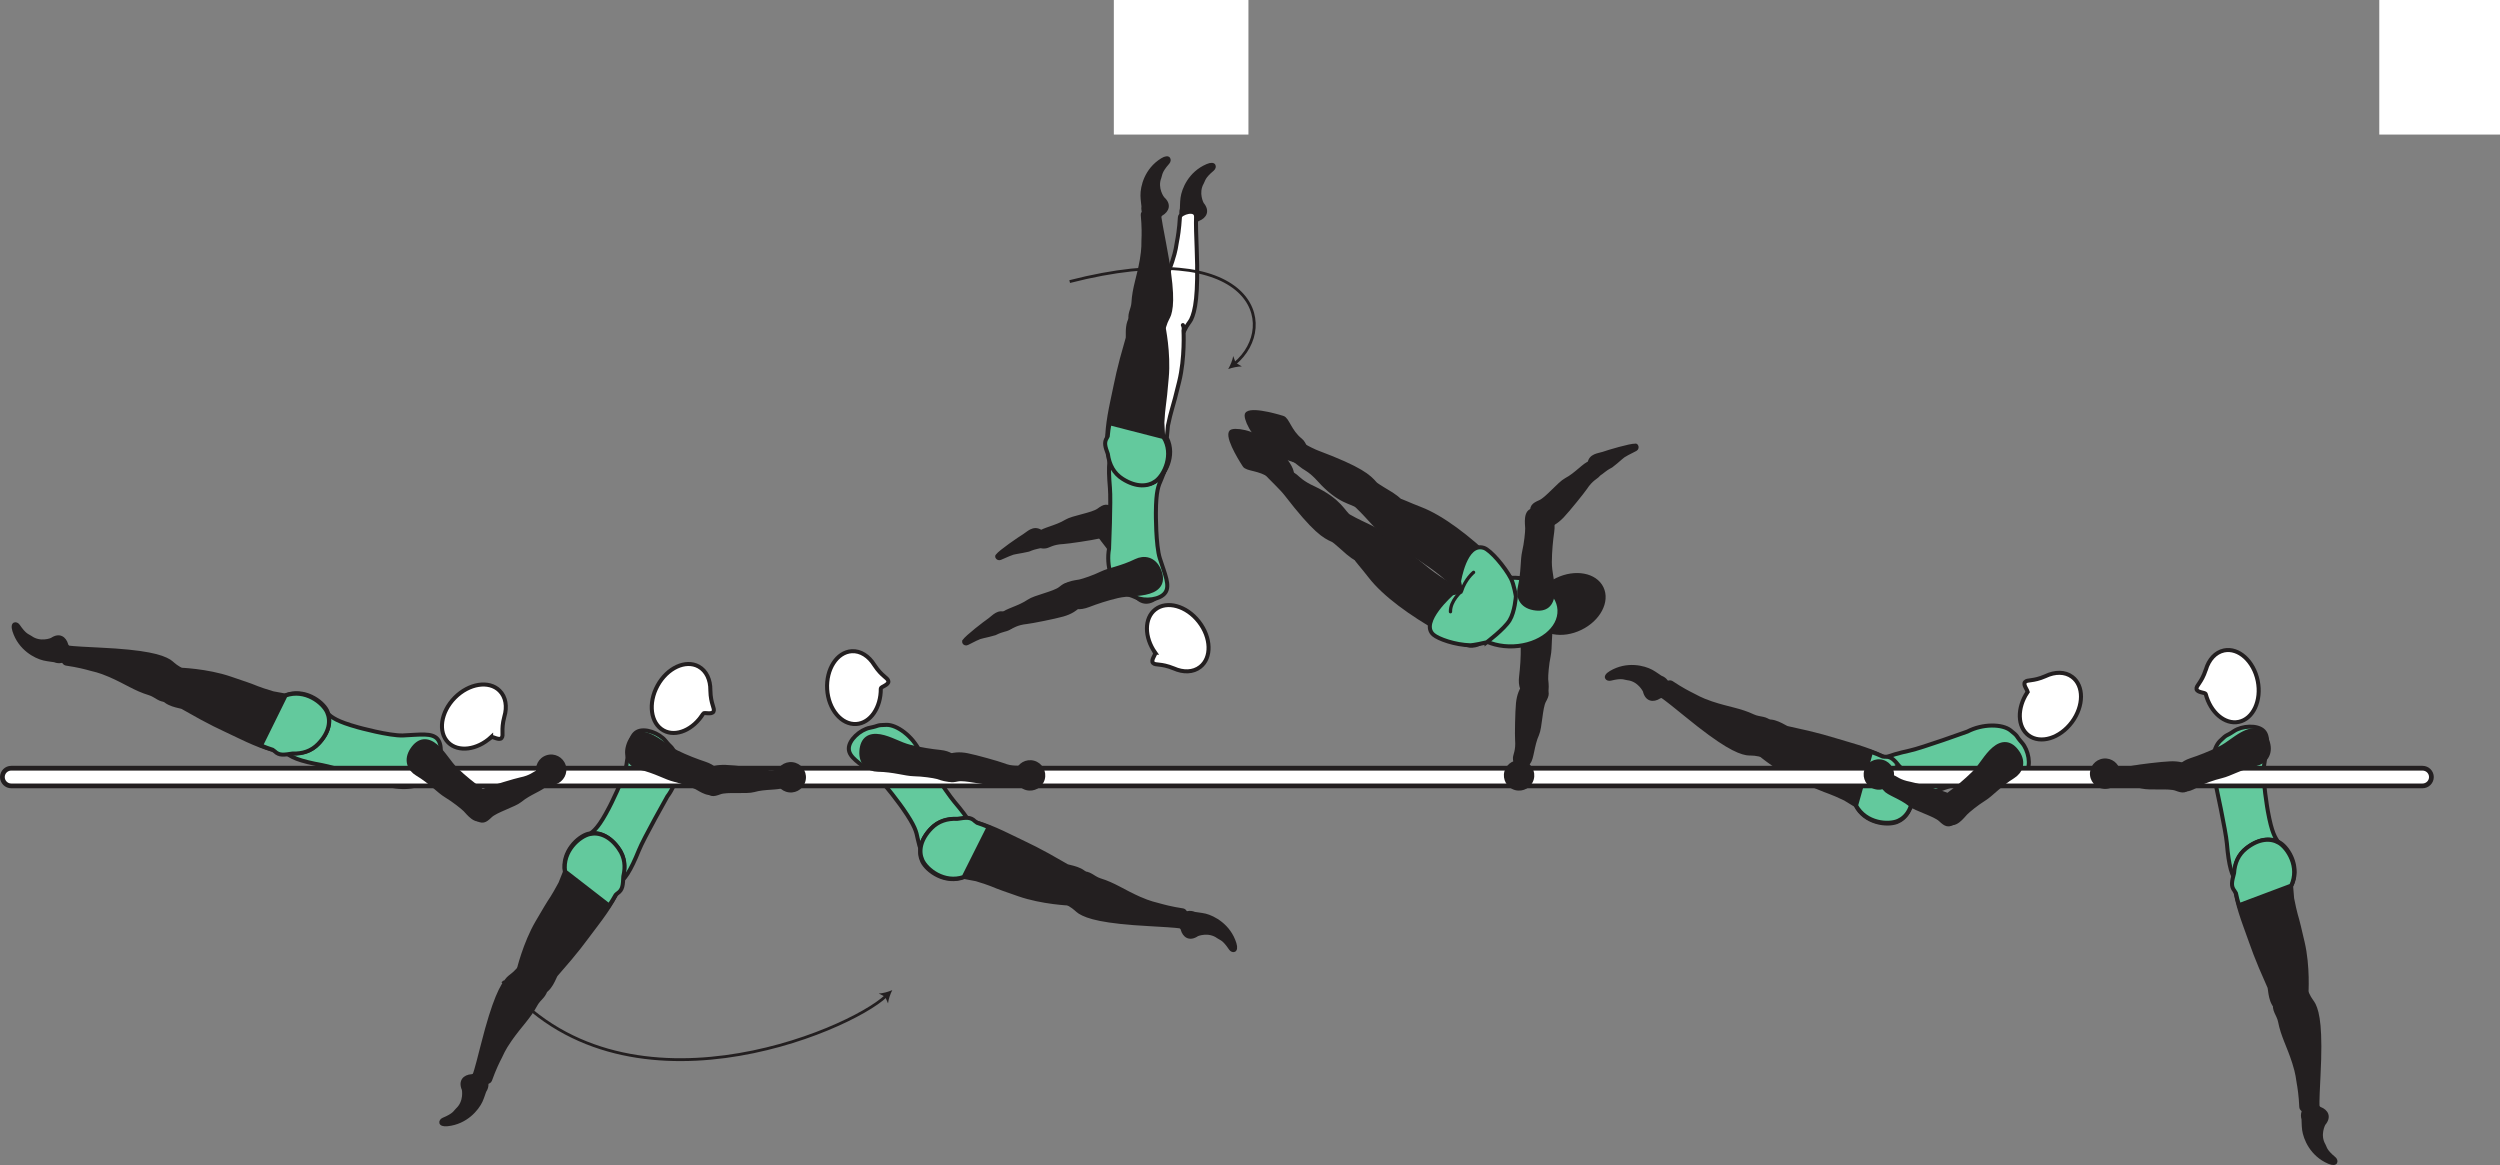 <?xml version="1.0" encoding="UTF-8" standalone="no"?>
<!-- Created with Inkscape (http://www.inkscape.org/) -->

<svg
   version="1.1"
   id="svg1"
   width="350.55"
   height="163.358"
   viewBox="0 0 350.55 163.358"
   sodipodi:docname="cell.svg"
   xmlns:inkscape="http://www.inkscape.org/namespaces/inkscape"
   xmlns:sodipodi="http://sodipodi.sourceforge.net/DTD/sodipodi-0.dtd"
   xmlns="http://www.w3.org/2000/svg"
   xmlns:svg="http://www.w3.org/2000/svg">
  <rect x="0" y="0" width="350.55" height="163.358" fill="#808080" stroke="none"/>
  <sodipodi:namedview
     id="namedview1"
     pagecolor="#ffffff"
     bordercolor="#000000"
     borderopacity="0.25"
     inkscape:showpageshadow="2"
     inkscape:pageopacity="0.0"
     inkscape:pagecheckerboard="0"
     inkscape:deskcolor="#d1d1d1">
    <inkscape:page
       x="0"
       y="0"
       inkscape:label="1"
       id="page1"
       width="350.55"
       height="163.358"
       margin="0"
       bleed="0" />
  </sodipodi:namedview>
  <defs
     id="defs1" />
  <path
     style="fill:#ffffff;fill-opacity:1;fill-rule:nonzero;stroke:none"
     d="m 156.182,18.869 h 18.874 V 0 h -18.874 z"
     id="path472" />
  <path
     style="fill:#ffffff;fill-opacity:1;fill-rule:nonzero;stroke:none"
     d="m 333.624,18.869 h 16.926 V 0 h -16.926 z"
     id="path474" />
  <path
     style="fill:#231f20;fill-opacity:1;fill-rule:nonzero;stroke:none"
     d="m 325.905,157.645 c 0.88,-1.026 0.407,-1.9 -0.568,-2.271 -0.286,-0.115 -0.416,-0.511 -0.702,-0.599 -0.683,-0.192 -2.183,0.694 -1.756,2.136 0.026,0.099 0.01,0.922 0.094,1.536 0.167,1.198 1.074,3.526 3.558,4.583 1.172,0.5 1.249,-0.285 0.838,-0.64 -1.313,-1.093 -1.213,-1.443 -1.448,-1.86 -0.822,-1.4 -0.016,-2.885 -0.016,-2.885"
     id="path475" />
  <path
     style="fill:none;stroke:#231f20;stroke-width:0.333;stroke-linecap:butt;stroke-linejoin:miter;stroke-miterlimit:4;stroke-dasharray:none;stroke-opacity:1"
     d="m 325.905,157.645 c 0.88,-1.026 0.407,-1.9 -0.568,-2.271 -0.286,-0.115 -0.416,-0.511 -0.702,-0.599 -0.683,-0.192 -2.183,0.694 -1.756,2.136 0.026,0.099 0.01,0.922 0.094,1.536 0.167,1.198 1.074,3.526 3.558,4.583 1.172,0.5 1.249,-0.285 0.838,-0.64 -1.313,-1.093 -1.213,-1.443 -1.448,-1.86 -0.822,-1.4 -0.016,-2.885 -0.016,-2.885 z"
     id="path476" />
  <path
     style="fill:#63c99d;fill-opacity:1;fill-rule:nonzero;stroke:none"
     d="m 317.999,113.745 c 0.562,3.088 1.016,3.686 1.526,4.457 3.178,4.828 0.744,6.303 -2.136,6.287 -3.39,-0.006 -4.609,0.057 -5.134,-6.214 -0.147,-1.745 -1.584,-8.364 -1.584,-8.364 -0.834,-2.302 -0.416,-4.99 0.62,-6.01 1.098,-1.074 0.745,-0.568 1.937,-1.375 1.141,-0.772 3.323,-0.912 4.183,-0.021 0.822,0.858 0.385,2.464 0.052,4.864 -0.266,1.896 0.536,6.376 0.536,6.376"
     id="path477" />
  <path
     style="fill:none;stroke:#231f20;stroke-width:0.566;stroke-linecap:butt;stroke-linejoin:miter;stroke-miterlimit:4;stroke-dasharray:none;stroke-opacity:1"
     d="m 317.999,113.745 c 0.562,3.088 1.016,3.686 1.526,4.457 3.178,4.828 0.744,6.303 -2.136,6.287 -3.39,-0.006 -4.609,0.057 -5.134,-6.214 -0.147,-1.745 -1.584,-8.364 -1.584,-8.364 -0.834,-2.302 -0.416,-4.99 0.62,-6.01 1.098,-1.074 0.745,-0.568 1.937,-1.375 1.141,-0.772 3.323,-0.912 4.183,-0.021 0.822,0.858 0.385,2.464 0.052,4.864 -0.266,1.896 0.536,6.376 0.536,6.376 z"
     id="path478" />
  <path
     style="fill:#231f20;fill-opacity:1;fill-rule:nonzero;stroke:none"
     d="m 320.567,139.197 c 2.141,-0.734 2.656,-0.583 3.021,0.302 0.249,0.588 0.681,1.047 0.848,1.402 0.557,1.161 1.005,3.374 0.663,9.948 -0.079,1.484 -0.178,3.582 -0.142,4.437 0.036,1.359 -2.249,0.516 -2.265,-0.021 -0.073,-1.714 -0.271,-2.88 -0.38,-3.495 -0.079,-0.421 -0.109,-1.177 -0.62,-2.771 -0.765,-2.406 -1.589,-3.729 -1.989,-5.806 -0.199,-0.97 -0.948,-1.574 -0.647,-2.61 0.287,-1.048 1.511,-1.386 1.511,-1.386"
     id="path479" />
  <path
     style="fill:none;stroke:#231f20;stroke-width:0.566;stroke-linecap:butt;stroke-linejoin:miter;stroke-miterlimit:4;stroke-dasharray:none;stroke-opacity:1"
     d="m 320.567,139.197 c 2.141,-0.734 2.656,-0.583 3.021,0.302 0.249,0.588 0.681,1.047 0.848,1.402 0.557,1.161 1.005,3.374 0.663,9.948 -0.079,1.484 -0.178,3.582 -0.142,4.437 0.036,1.359 -2.249,0.516 -2.265,-0.021 -0.073,-1.714 -0.271,-2.88 -0.38,-3.495 -0.079,-0.421 -0.109,-1.177 -0.62,-2.771 -0.765,-2.406 -1.589,-3.729 -1.989,-5.806 -0.199,-0.97 -0.948,-1.574 -0.647,-2.61 0.287,-1.048 1.511,-1.386 1.511,-1.386 z"
     id="path480" />
  <path
     style="fill:#231f20;fill-opacity:1;fill-rule:nonzero;stroke:#231f20;stroke-width:0.566;stroke-linecap:round;stroke-linejoin:round;stroke-miterlimit:4;stroke-dasharray:none;stroke-opacity:1"
     d="m 319.561,141.489 c -1.27,-0.63 -1.202,-2.787 -1.344,-3.094 -2.041,-4.584 -2.072,-4.964 -3.38,-8.552 -1.89,-5.193 -2.39,-9.041 0.314,-11.026 1.833,-1.343 3.468,-1.328 4.588,-0.624 1.234,0.776 2.844,3.514 1.521,6.082 l 0.14,1.708 c 0.235,1.142 0.349,1.71 0.505,2.256 0.287,0.958 0.531,2.011 0.974,3.916 0.792,3.38 0.526,7.208 0.526,7.208 0.063,0.308 0,0.579 -0.13,0.819"
     id="path481" />
  <path
     style="fill:#63c99d;fill-opacity:1;fill-rule:nonzero;stroke:none"
     d="m 319.52,118.161 c -1.145,-0.656 -2.781,-0.61 -4.563,0.802 -1.088,0.864 -1.604,2.036 -1.697,3.468 -0.303,1.156 -0.485,1.803 0.063,2.486 0.066,0.088 0.134,0.202 0.197,0.317 0.115,0.547 0.249,1.109 0.432,1.697 l 7.317,-2.749 c 1.224,-2.615 -0.489,-5.292 -1.749,-6.021"
     id="path482" />
  <path
     style="fill:none;stroke:#231f20;stroke-width:0.566;stroke-linecap:butt;stroke-linejoin:miter;stroke-miterlimit:4;stroke-dasharray:none;stroke-opacity:1"
     d="m 319.52,118.161 c -1.145,-0.656 -2.781,-0.61 -4.563,0.802 -1.088,0.864 -1.604,2.036 -1.697,3.468 -0.303,1.156 -0.485,1.803 0.063,2.486 0.066,0.088 0.134,0.202 0.197,0.317 0.115,0.547 0.249,1.109 0.432,1.697 l 7.317,-2.749 c 1.224,-2.615 -0.489,-5.292 -1.749,-6.021 z"
     id="path483" />
  <path
     style="fill:#231f20;fill-opacity:1;fill-rule:nonzero;stroke:none"
     d="m 230.531,96.906 c 0.306,1.318 1.292,1.454 2.166,0.891 0.26,-0.167 0.656,-0.037 0.896,-0.219 0.558,-0.433 0.73,-2.166 -0.682,-2.672 -0.099,-0.042 -0.751,-0.537 -1.298,-0.838 -1.062,-0.574 -3.473,-1.214 -5.79,0.161 -1.106,0.651 -0.516,1.177 0.014,1.052 1.656,-0.412 1.88,-0.12 2.36,-0.068 1.61,0.167 2.334,1.693 2.334,1.693"
     id="path484" />
  <path
     style="fill:none;stroke:#231f20;stroke-width:0.333;stroke-linecap:butt;stroke-linejoin:miter;stroke-miterlimit:4;stroke-dasharray:none;stroke-opacity:1"
     d="m 230.531,96.906 c 0.306,1.318 1.292,1.454 2.166,0.891 0.26,-0.167 0.656,-0.037 0.896,-0.219 0.558,-0.433 0.73,-2.166 -0.682,-2.672 -0.099,-0.042 -0.751,-0.537 -1.298,-0.838 -1.062,-0.574 -3.473,-1.214 -5.79,0.161 -1.106,0.651 -0.516,1.177 0.014,1.052 1.656,-0.412 1.88,-0.12 2.36,-0.068 1.61,0.167 2.334,1.693 2.334,1.693 z"
     id="path485" />
  <path
     style="fill:#63c99d;fill-opacity:1;fill-rule:nonzero;stroke:none"
     d="m 273.031,110.354 c -2.99,0.963 -3.527,1.489 -4.224,2.099 -4.366,3.786 -6.142,1.568 -6.511,-1.287 -0.443,-3.364 -0.667,-4.563 5.479,-5.916 1.714,-0.371 8.084,-2.667 8.084,-2.667 2.177,-1.13 4.89,-1.073 6.046,-0.177 1.203,0.948 0.656,0.661 1.61,1.739 0.917,1.032 1.344,3.172 0.573,4.141 -0.74,0.927 -2.385,0.708 -4.813,0.692 -1.911,-0.009 -6.244,1.376 -6.244,1.376"
     id="path486" />
  <path
     style="fill:none;stroke:#231f20;stroke-width:0.566;stroke-linecap:butt;stroke-linejoin:miter;stroke-miterlimit:4;stroke-dasharray:none;stroke-opacity:1"
     d="m 273.031,110.354 c -2.99,0.963 -3.527,1.489 -4.224,2.099 -4.366,3.786 -6.142,1.568 -6.511,-1.287 -0.443,-3.364 -0.667,-4.563 5.479,-5.916 1.714,-0.371 8.084,-2.667 8.084,-2.667 2.177,-1.13 4.89,-1.073 6.046,-0.177 1.203,0.948 0.656,0.661 1.61,1.739 0.917,1.032 1.344,3.172 0.573,4.141 -0.74,0.927 -2.385,0.708 -4.813,0.692 -1.911,-0.009 -6.244,1.376 -6.244,1.376 z"
     id="path487" />
  <path
     style="fill:#231f20;fill-opacity:1;fill-rule:nonzero;stroke:none"
     d="m 248.561,103.51 c -0.677,2.161 -1.098,2.489 -2.036,2.26 -0.625,-0.151 -1.245,-0.077 -1.625,-0.151 -1.271,-0.234 -3.317,-1.177 -8.416,-5.344 -1.152,-0.942 -2.781,-2.259 -3.495,-2.739 -1.114,-0.766 0.911,-2.115 1.359,-1.812 1.427,0.953 2.479,1.484 3.036,1.76 0.391,0.182 1.016,0.609 2.6,1.141 2.396,0.801 3.952,0.921 5.864,1.822 0.896,0.416 1.823,0.167 2.484,1.022 0.677,0.853 0.229,2.041 0.229,2.041"
     id="path488" />
  <path
     style="fill:none;stroke:#231f20;stroke-width:0.566;stroke-linecap:butt;stroke-linejoin:miter;stroke-miterlimit:4;stroke-dasharray:none;stroke-opacity:1"
     d="m 248.561,103.51 c -0.677,2.161 -1.098,2.489 -2.036,2.26 -0.625,-0.151 -1.245,-0.077 -1.625,-0.151 -1.271,-0.234 -3.317,-1.177 -8.416,-5.344 -1.152,-0.942 -2.781,-2.259 -3.495,-2.739 -1.114,-0.766 0.911,-2.115 1.359,-1.812 1.427,0.953 2.479,1.484 3.036,1.76 0.391,0.182 1.016,0.609 2.6,1.141 2.396,0.801 3.952,0.921 5.864,1.822 0.896,0.416 1.823,0.167 2.484,1.022 0.677,0.853 0.229,2.041 0.229,2.041 z"
     id="path489" />
  <path
     style="fill:#231f20;fill-opacity:1;fill-rule:nonzero;stroke:#231f20;stroke-width:0.566;stroke-linecap:round;stroke-linejoin:round;stroke-miterlimit:4;stroke-dasharray:none;stroke-opacity:1"
     d="m 247.301,101.343 c 1.266,-0.65 2.964,0.678 3.298,0.744 4.9,1.063 5.224,1.262 8.885,2.33 5.312,1.546 8.708,3.421 8.713,6.77 0,2.271 -0.985,3.583 -2.204,4.072 -1.358,0.532 -4.52,0.21 -5.812,-2.374 l -1.464,-0.896 c -1.057,-0.484 -1.577,-0.73 -2.114,-0.922 -0.943,-0.333 -1.932,-0.761 -3.734,-1.526 -3.198,-1.364 -6.125,-3.844 -6.125,-3.844 -0.287,-0.124 -0.464,-0.343 -0.584,-0.583"
     id="path490" />
  <path
     style="fill:#63c99d;fill-opacity:1;fill-rule:nonzero;stroke:none"
     d="m 266.389,107.515 c -0.749,-0.917 -1.161,-1.448 -2.025,-1.406 -0.115,0.005 -0.24,-0.011 -0.375,-0.031 -0.505,-0.229 -1.042,-0.448 -1.63,-0.657 l -2.104,7.532 c 1.385,2.53 4.557,2.734 5.89,2.145 1.208,-0.536 2.135,-1.88 2.052,-4.151 -0.052,-1.396 -0.698,-2.505 -1.808,-3.432"
     id="path491" />
  <path
     style="fill:none;stroke:#231f20;stroke-width:0.566;stroke-linecap:butt;stroke-linejoin:miter;stroke-miterlimit:4;stroke-dasharray:none;stroke-opacity:1"
     d="m 266.389,107.515 c -0.749,-0.917 -1.161,-1.448 -2.025,-1.406 -0.115,0.005 -0.24,-0.011 -0.375,-0.031 -0.505,-0.229 -1.042,-0.448 -1.63,-0.657 l -2.104,7.532 c 1.385,2.53 4.557,2.734 5.89,2.145 1.208,-0.536 2.135,-1.88 2.052,-4.151 -0.052,-1.396 -0.698,-2.505 -1.808,-3.432 z"
     id="path492" />
  <path
     style="fill:none;stroke:#231f20;stroke-width:0.4;stroke-linecap:butt;stroke-linejoin:miter;stroke-miterlimit:4;stroke-dasharray:none;stroke-opacity:1"
     d="m 70.469,137.598 c 16.854,20.432 48.478,7.047 53.765,2.063"
     id="path493" />
  <path
     style="fill:#231f20;fill-opacity:1;fill-rule:nonzero;stroke:none"
     d="m 125.114,138.833 c -0.271,0.541 -0.536,1.286 -0.594,1.864 l -0.401,-0.927 -0.901,-0.459 c 0.578,-0.02 1.338,-0.238 1.896,-0.478"
     id="path494" />
  <path
     style="fill:#63c99d;fill-opacity:1;fill-rule:nonzero;stroke:none"
     d="m 126.583,113.338 c 1.792,2.568 1.901,3.312 2.088,4.219 1.193,5.656 3.948,4.964 5.969,2.912 2.38,-2.412 3.287,-3.235 -0.797,-8.022 -1.135,-1.333 -4.828,-7.016 -4.828,-7.016 -1.041,-2.213 -3.245,-3.812 -4.703,-3.792 -1.532,0.027 -0.928,0.131 -2.338,0.407 -1.355,0.271 -2.99,1.724 -2.954,2.959 0.027,1.182 1.474,2.005 3.412,3.458 1.531,1.151 4.151,4.875 4.151,4.875"
     id="path495" />
  <path
     style="fill:none;stroke:#231f20;stroke-width:0.566;stroke-linecap:butt;stroke-linejoin:miter;stroke-miterlimit:4;stroke-dasharray:none;stroke-opacity:1"
     d="m 126.583,113.338 c 1.792,2.568 1.901,3.312 2.088,4.219 1.193,5.656 3.948,4.964 5.969,2.912 2.38,-2.412 3.287,-3.235 -0.797,-8.022 -1.135,-1.333 -4.828,-7.016 -4.828,-7.016 -1.041,-2.213 -3.245,-3.812 -4.703,-3.792 -1.532,0.027 -0.928,0.131 -2.338,0.407 -1.355,0.271 -2.99,1.724 -2.954,2.959 0.027,1.182 1.474,2.005 3.412,3.458 1.531,1.151 4.151,4.875 4.151,4.875 z"
     id="path496" />
  <path
     style="fill:#231f20;fill-opacity:1;fill-rule:nonzero;stroke:none"
     d="m 150.135,123.849 c -0.953,2.057 -0.865,2.588 -0.021,3.036 0.562,0.317 0.974,0.792 1.302,0.994 1.104,0.678 3.255,1.36 9.823,1.708 1.484,0.079 3.584,0.204 4.432,0.33 1.339,0.181 0.751,-2.178 0.213,-2.256 -1.692,-0.255 -2.833,-0.574 -3.437,-0.744 -0.405,-0.126 -1.156,-0.235 -2.681,-0.907 -2.314,-1.027 -3.548,-1.975 -5.574,-2.593 -0.937,-0.303 -1.453,-1.111 -2.521,-0.923 -1.072,0.183 -1.536,1.355 -1.536,1.355"
     id="path497" />
  <path
     style="fill:none;stroke:#231f20;stroke-width:0.566;stroke-linecap:butt;stroke-linejoin:miter;stroke-miterlimit:4;stroke-dasharray:none;stroke-opacity:1"
     d="m 150.135,123.849 c -0.953,2.057 -0.865,2.588 -0.021,3.036 0.562,0.317 0.974,0.792 1.302,0.994 1.104,0.678 3.255,1.36 9.823,1.708 1.484,0.079 3.584,0.204 4.432,0.33 1.339,0.181 0.751,-2.178 0.213,-2.256 -1.692,-0.255 -2.833,-0.574 -3.437,-0.744 -0.405,-0.126 -1.156,-0.235 -2.681,-0.907 -2.314,-1.027 -3.548,-1.975 -5.574,-2.593 -0.937,-0.303 -1.453,-1.111 -2.521,-0.923 -1.072,0.183 -1.536,1.355 -1.536,1.355 z"
     id="path498" />
  <path
     style="fill:#231f20;fill-opacity:1;fill-rule:nonzero;stroke:#231f20;stroke-width:0.566;stroke-linecap:round;stroke-linejoin:round;stroke-miterlimit:4;stroke-dasharray:none;stroke-opacity:1"
     d="m 152.52,123.093 c -0.494,-1.328 -2.645,-1.49 -2.937,-1.662 -4.339,-2.514 -4.713,-2.582 -8.147,-4.26 -4.962,-2.432 -8.738,-3.333 -11,-0.865 -1.525,1.688 -1.681,3.319 -1.104,4.505 0.642,1.308 3.199,3.199 5.891,2.158 l 1.683,0.317 c 1.109,0.353 1.661,0.521 2.193,0.74 0.921,0.391 1.937,0.744 3.785,1.385 3.282,1.14 7.12,1.286 7.12,1.286 0.298,0.094 0.574,0.053 0.823,-0.052"
     id="path499" />
  <path
     style="fill:#63c99d;fill-opacity:1;fill-rule:nonzero;stroke:none"
     d="m 136.999,115.369 c -0.115,-0.072 -0.219,-0.151 -0.301,-0.228 -0.615,-0.615 -1.276,-0.506 -2.448,-0.324 -1.443,-0.063 -2.672,0.324 -3.647,1.318 -1.588,1.624 -1.807,3.244 -1.276,4.452 0.589,1.339 3.079,3.319 5.803,2.382 l 3.505,-6.986 c -0.568,-0.244 -1.109,-0.437 -1.636,-0.614"
     id="path500" />
  <path
     style="fill:none;stroke:#231f20;stroke-width:0.566;stroke-linecap:butt;stroke-linejoin:miter;stroke-miterlimit:4;stroke-dasharray:none;stroke-opacity:1"
     d="m 136.999,115.369 c -0.115,-0.072 -0.219,-0.151 -0.301,-0.228 -0.615,-0.615 -1.276,-0.506 -2.448,-0.324 -1.443,-0.063 -2.672,0.324 -3.647,1.318 -1.588,1.624 -1.807,3.244 -1.276,4.452 0.589,1.339 3.079,3.319 5.803,2.382 l 3.505,-6.986 c -0.568,-0.244 -1.109,-0.437 -1.636,-0.614 z"
     id="path501" />
  <path
     style="fill:#231f20;fill-opacity:1;fill-rule:nonzero;stroke:none"
     d="m 167.916,131.109 c -1.114,0.765 -1.932,0.202 -2.198,-0.803 -0.083,-0.296 -0.463,-0.468 -0.52,-0.765 -0.126,-0.698 0.921,-2.094 2.306,-1.515 0.099,0.036 0.912,0.109 1.522,0.249 1.172,0.298 3.39,1.448 4.182,4.022 0.37,1.224 -0.422,1.218 -0.724,0.77 -0.948,-1.422 -1.313,-1.36 -1.704,-1.641 -1.306,-0.963 -2.864,-0.317 -2.864,-0.317"
     id="path502" />
  <path
     style="fill:none;stroke:#231f20;stroke-width:0.333;stroke-linecap:butt;stroke-linejoin:miter;stroke-miterlimit:4;stroke-dasharray:none;stroke-opacity:1"
     d="m 167.916,131.109 c -1.114,0.765 -1.932,0.202 -2.198,-0.803 -0.083,-0.296 -0.463,-0.468 -0.52,-0.765 -0.126,-0.698 0.921,-2.094 2.306,-1.515 0.099,0.036 0.912,0.109 1.522,0.249 1.172,0.298 3.39,1.448 4.182,4.022 0.37,1.224 -0.422,1.218 -0.724,0.77 -0.948,-1.422 -1.313,-1.36 -1.704,-1.641 -1.306,-0.963 -2.864,-0.317 -2.864,-0.317 z"
     id="path503" />
  <path
     style="fill:#231f20;fill-opacity:1;fill-rule:nonzero;stroke:none"
     d="m 64.927,152.791 c -0.537,-1.24 0.176,-1.932 1.208,-2 0.312,-0.026 0.552,-0.365 0.855,-0.365 0.708,0.016 1.88,1.308 1.052,2.557 -0.063,0.09 -0.287,0.876 -0.548,1.443 -0.515,1.095 -2.067,3.048 -4.749,3.328 -1.271,0.131 -1.115,-0.645 -0.62,-0.859 1.578,-0.656 1.589,-1.026 1.937,-1.349 1.199,-1.099 0.865,-2.755 0.865,-2.755"
     id="path504" />
  <path
     style="fill:none;stroke:#231f20;stroke-width:0.333;stroke-linecap:butt;stroke-linejoin:miter;stroke-miterlimit:4;stroke-dasharray:none;stroke-opacity:1"
     d="m 64.927,152.791 c -0.537,-1.24 0.176,-1.932 1.208,-2 0.312,-0.026 0.552,-0.365 0.855,-0.365 0.708,0.016 1.88,1.308 1.052,2.557 -0.063,0.09 -0.287,0.876 -0.548,1.443 -0.515,1.095 -2.067,3.048 -4.749,3.328 -1.271,0.131 -1.115,-0.645 -0.62,-0.859 1.578,-0.656 1.589,-1.026 1.937,-1.349 1.199,-1.099 0.865,-2.755 0.865,-2.755 z"
     id="path505" />
  <path
     style="fill:#63c99d;fill-opacity:1;fill-rule:nonzero;stroke:none"
     d="m 85.442,113.182 c -1.448,2.781 -2.062,3.224 -2.771,3.812 -4.463,3.672 -2.577,5.797 0.183,6.636 3.24,1 4.385,1.416 6.74,-4.423 0.65,-1.624 3.978,-7.525 3.978,-7.525 1.479,-1.953 1.875,-4.641 1.183,-5.923 -0.735,-1.348 -0.543,-0.765 -1.443,-1.885 -0.865,-1.077 -2.906,-1.853 -3.989,-1.255 -1.037,0.574 -1.095,2.24 -1.485,4.631 -0.312,1.891 -2.396,5.932 -2.396,5.932"
     id="path506" />
  <path
     style="fill:none;stroke:#231f20;stroke-width:0.566;stroke-linecap:butt;stroke-linejoin:miter;stroke-miterlimit:4;stroke-dasharray:none;stroke-opacity:1"
     d="m 85.442,113.182 c -1.448,2.781 -2.062,3.224 -2.771,3.812 -4.463,3.672 -2.577,5.797 0.183,6.636 3.24,1 4.385,1.416 6.74,-4.423 0.65,-1.624 3.978,-7.525 3.978,-7.525 1.479,-1.953 1.875,-4.641 1.183,-5.923 -0.735,-1.348 -0.543,-0.765 -1.443,-1.885 -0.865,-1.077 -2.906,-1.853 -3.989,-1.255 -1.037,0.574 -1.095,2.24 -1.485,4.631 -0.312,1.891 -2.396,5.932 -2.396,5.932 z"
     id="path507" />
  <path
     style="fill:#231f20;fill-opacity:1;fill-rule:nonzero;stroke:none"
     d="m 75.474,136.745 c -1.828,-1.339 -2.365,-1.344 -2.975,-0.604 -0.416,0.489 -0.957,0.796 -1.224,1.082 -0.88,0.954 -1.957,2.932 -3.572,9.312 -0.36,1.443 -0.885,3.475 -1.172,4.287 -0.437,1.281 1.995,1.151 2.172,0.647 0.578,-1.615 1.104,-2.672 1.396,-3.23 0.192,-0.376 0.447,-1.094 1.406,-2.464 1.442,-2.068 2.62,-3.093 3.62,-4.964 0.469,-0.864 1.365,-1.218 1.385,-2.296 0.032,-1.089 -1.036,-1.77 -1.036,-1.77"
     id="path508" />
  <path
     style="fill:none;stroke:#231f20;stroke-width:0.566;stroke-linecap:butt;stroke-linejoin:miter;stroke-miterlimit:4;stroke-dasharray:none;stroke-opacity:1"
     d="m 75.474,136.745 c -1.828,-1.339 -2.365,-1.344 -2.975,-0.604 -0.416,0.489 -0.957,0.796 -1.224,1.082 -0.88,0.954 -1.957,2.932 -3.572,9.312 -0.36,1.443 -0.885,3.475 -1.172,4.287 -0.437,1.281 1.995,1.151 2.172,0.647 0.578,-1.615 1.104,-2.672 1.396,-3.23 0.192,-0.376 0.447,-1.094 1.406,-2.464 1.442,-2.068 2.62,-3.093 3.62,-4.964 0.469,-0.864 1.365,-1.218 1.385,-2.296 0.032,-1.089 -1.036,-1.77 -1.036,-1.77 z"
     id="path509" />
  <path
     style="fill:#231f20;fill-opacity:1;fill-rule:nonzero;stroke:#231f20;stroke-width:0.566;stroke-linecap:round;stroke-linejoin:round;stroke-miterlimit:4;stroke-dasharray:none;stroke-opacity:1"
     d="m 75.755,139.229 c 1.405,-0.23 1.973,-2.308 2.203,-2.558 3.302,-3.776 3.442,-4.13 5.75,-7.172 3.339,-4.406 4.952,-7.937 2.958,-10.63 -1.354,-1.823 -2.927,-2.291 -4.198,-1.952 -1.412,0.38 -3.754,2.52 -3.256,5.369 l -0.634,1.588 c -0.563,1.016 -0.834,1.527 -1.146,2.005 -0.562,0.834 -1.099,1.76 -2.089,3.448 -1.754,3 -2.629,6.74 -2.629,6.74 -0.152,0.271 -0.172,0.552 -0.12,0.818"
     id="path510" />
  <path
     style="fill:#63c99d;fill-opacity:1;fill-rule:nonzero;stroke:none"
     d="m 86.807,119.062 c -1.287,-1.869 -2.833,-2.401 -4.12,-2.109 -1.421,0.322 -3.849,2.38 -3.453,5.24 l 6.177,4.785 c 0.349,-0.509 0.645,-1.005 0.916,-1.489 0.095,-0.099 0.193,-0.187 0.287,-0.25 0.718,-0.489 0.734,-1.161 0.792,-2.36 0.333,-1.396 0.188,-2.666 -0.599,-3.817"
     id="path511" />
  <path
     style="fill:none;stroke:#231f20;stroke-width:0.566;stroke-linecap:butt;stroke-linejoin:miter;stroke-miterlimit:4;stroke-dasharray:none;stroke-opacity:1"
     d="m 86.807,119.062 c -1.287,-1.869 -2.833,-2.401 -4.12,-2.109 -1.421,0.322 -3.849,2.38 -3.453,5.24 l 6.177,4.785 c 0.349,-0.509 0.645,-1.005 0.916,-1.489 0.095,-0.099 0.193,-0.187 0.287,-0.25 0.718,-0.489 0.734,-1.161 0.792,-2.36 0.333,-1.396 0.188,-2.666 -0.599,-3.817 z"
     id="path512" />
  <path
     style="fill:#231f20;fill-opacity:1;fill-rule:nonzero;stroke:none"
     d="m 7.203,89.614 c 1.11,-0.776 1.927,-0.213 2.203,0.787 0.084,0.296 0.469,0.468 0.521,0.76 0.13,0.699 -0.896,2.104 -2.292,1.536 -0.098,-0.036 -0.917,-0.104 -1.521,-0.249 -1.177,-0.282 -3.4,-1.412 -4.208,-3.984 -0.385,-1.219 0.407,-1.219 0.713,-0.771 0.964,1.411 1.323,1.343 1.714,1.624 1.313,0.953 2.87,0.297 2.87,0.297"
     id="path513" />
  <path
     style="fill:none;stroke:#231f20;stroke-width:0.333;stroke-linecap:butt;stroke-linejoin:miter;stroke-miterlimit:4;stroke-dasharray:none;stroke-opacity:1"
     d="m 7.203,89.614 c 1.11,-0.776 1.927,-0.213 2.203,0.787 0.084,0.296 0.469,0.468 0.521,0.76 0.13,0.699 -0.896,2.104 -2.292,1.536 -0.098,-0.036 -0.917,-0.104 -1.521,-0.249 -1.177,-0.282 -3.4,-1.412 -4.208,-3.984 -0.385,-1.219 0.407,-1.219 0.713,-0.771 0.964,1.411 1.323,1.343 1.714,1.624 1.313,0.953 2.87,0.297 2.87,0.297 z"
     id="path514" />
  <path
     style="fill:#63c99d;fill-opacity:1;fill-rule:nonzero;stroke:none"
     d="m 50.213,101.989 c -3.02,-0.844 -3.578,-1.354 -4.296,-1.932 -4.511,-3.62 -6.199,-1.333 -6.454,1.53 -0.322,3.382 -0.494,4.59 5.698,5.699 1.724,0.307 8.182,2.353 8.182,2.353 2.219,1.048 4.927,0.891 6.047,-0.052 1.167,-0.994 0.636,-0.686 1.543,-1.801 0.874,-1.057 1.224,-3.219 0.41,-4.161 -0.776,-0.891 -2.406,-0.61 -4.833,-0.5 -1.911,0.077 -6.297,-1.136 -6.297,-1.136"
     id="path515" />
  <path
     style="fill:none;stroke:#231f20;stroke-width:0.566;stroke-linecap:butt;stroke-linejoin:miter;stroke-miterlimit:4;stroke-dasharray:none;stroke-opacity:1"
     d="m 50.213,101.989 c -3.02,-0.844 -3.578,-1.354 -4.296,-1.932 -4.511,-3.62 -6.199,-1.333 -6.454,1.53 -0.322,3.382 -0.494,4.59 5.698,5.699 1.724,0.307 8.182,2.353 8.182,2.353 2.219,1.048 4.927,0.891 6.047,-0.052 1.167,-0.994 0.636,-0.686 1.543,-1.801 0.874,-1.057 1.224,-3.219 0.41,-4.161 -0.776,-0.891 -2.406,-0.61 -4.833,-0.5 -1.911,0.077 -6.297,-1.136 -6.297,-1.136 z"
     id="path516" />
  <path
     style="fill:#231f20;fill-opacity:1;fill-rule:nonzero;stroke:none"
     d="m 25.037,96.74 c 0.937,-2.058 0.842,-2.584 -0.006,-3.038 -0.562,-0.306 -0.98,-0.776 -1.308,-0.978 -1.104,-0.667 -3.26,-1.334 -9.833,-1.64 -1.489,-0.063 -3.583,-0.178 -4.437,-0.292 -1.344,-0.172 -0.735,2.181 -0.198,2.254 1.698,0.246 2.839,0.552 3.438,0.724 0.41,0.115 1.161,0.224 2.697,0.886 2.319,1.005 3.557,1.948 5.584,2.557 0.943,0.287 1.468,1.093 2.531,0.901 1.073,-0.188 1.532,-1.374 1.532,-1.374"
     id="path517" />
  <path
     style="fill:none;stroke:#231f20;stroke-width:0.566;stroke-linecap:butt;stroke-linejoin:miter;stroke-miterlimit:4;stroke-dasharray:none;stroke-opacity:1"
     d="m 25.037,96.74 c 0.937,-2.058 0.842,-2.584 -0.006,-3.038 -0.562,-0.306 -0.98,-0.776 -1.308,-0.978 -1.104,-0.667 -3.26,-1.334 -9.833,-1.64 -1.489,-0.063 -3.583,-0.178 -4.437,-0.292 -1.344,-0.172 -0.735,2.181 -0.198,2.254 1.698,0.246 2.839,0.552 3.438,0.724 0.41,0.115 1.161,0.224 2.697,0.886 2.319,1.005 3.557,1.948 5.584,2.557 0.943,0.287 1.468,1.093 2.531,0.901 1.073,-0.188 1.532,-1.374 1.532,-1.374 z"
     id="path518" />
  <path
     style="fill:#231f20;fill-opacity:1;fill-rule:nonzero;stroke:#231f20;stroke-width:0.566;stroke-linecap:round;stroke-linejoin:round;stroke-miterlimit:4;stroke-dasharray:none;stroke-opacity:1"
     d="m 22.657,97.516 c 0.504,1.328 2.65,1.473 2.946,1.645 4.355,2.484 4.73,2.546 8.172,4.202 4.986,2.391 8.767,3.267 11.006,0.778 1.521,-1.694 1.656,-3.324 1.078,-4.506 -0.656,-1.307 -3.224,-3.177 -5.912,-2.114 l -1.681,-0.308 c -1.115,-0.344 -1.663,-0.511 -2.193,-0.724 -0.927,-0.385 -1.948,-0.724 -3.803,-1.353 -3.285,-1.126 -7.124,-1.235 -7.124,-1.235 -0.297,-0.093 -0.573,-0.052 -0.823,0.047"
     id="path519" />
  <path
     style="fill:#63c99d;fill-opacity:1;fill-rule:nonzero;stroke:none"
     d="m 45.865,99.859 c -0.599,-1.329 -3.099,-3.302 -5.818,-2.338 l -3.458,7.009 c 0.572,0.24 1.12,0.433 1.65,0.605 0.11,0.072 0.214,0.146 0.298,0.224 0.62,0.61 1.281,0.49 2.457,0.307 1.439,0.047 2.657,-0.349 3.625,-1.349 1.584,-1.63 1.787,-3.255 1.246,-4.458"
     id="path520" />
  <path
     style="fill:none;stroke:#231f20;stroke-width:0.566;stroke-linecap:butt;stroke-linejoin:miter;stroke-miterlimit:4;stroke-dasharray:none;stroke-opacity:1"
     d="m 45.865,99.859 c -0.599,-1.329 -3.099,-3.302 -5.818,-2.338 l -3.458,7.009 c 0.572,0.24 1.12,0.433 1.65,0.605 0.11,0.072 0.214,0.146 0.298,0.224 0.62,0.61 1.281,0.49 2.457,0.307 1.439,0.047 2.657,-0.349 3.625,-1.349 1.584,-1.63 1.787,-3.255 1.246,-4.458 z"
     id="path521" />
  <path
     style="fill:#ffffff;fill-opacity:1;fill-rule:nonzero;stroke:none"
     d="m 0.333,108.958 c 0,0.681 0.557,1.239 1.24,1.239 H 339.687 c 0.688,0 1.245,-0.558 1.245,-1.239 0,-0.688 -0.557,-1.24 -1.245,-1.24 H 1.573 c -0.683,0 -1.24,0.552 -1.24,1.24"
     id="path522" />
  <path
     style="fill:none;stroke:#231f20;stroke-width:0.666;stroke-linecap:butt;stroke-linejoin:miter;stroke-miterlimit:4;stroke-dasharray:none;stroke-opacity:1"
     d="m 0.333,108.958 c 0,0.681 0.557,1.239 1.24,1.239 H 339.687 c 0.688,0 1.245,-0.558 1.245,-1.239 0,-0.688 -0.557,-1.24 -1.245,-1.24 H 1.573 c -0.683,0 -1.24,0.552 -1.24,1.24 z"
     id="path523" />
  <path
     style="fill:#ffffff;fill-opacity:1;fill-rule:nonzero;stroke:none"
     d="m 309.285,97.312 c -0.073,-0.234 -1.224,-0.182 -1.286,-0.698 -0.067,-0.526 0.672,-0.812 1.297,-2.702 l 0.011,-0.016 c 0.41,-1.396 1.328,-2.438 2.557,-2.694 2.036,-0.416 4.145,1.495 4.713,4.256 0.563,2.771 -0.636,5.349 -2.666,5.765 -1.943,0.402 -3.964,-1.333 -4.626,-3.911"
     id="path524" />
  <path
     style="fill:none;stroke:#231f20;stroke-width:0.566;stroke-linecap:butt;stroke-linejoin:miter;stroke-miterlimit:4;stroke-dasharray:none;stroke-opacity:1"
     d="m 309.285,97.312 c -0.073,-0.234 -1.224,-0.182 -1.286,-0.698 -0.067,-0.526 0.672,-0.812 1.297,-2.702 l 0.011,-0.016 c 0.41,-1.396 1.328,-2.438 2.557,-2.694 2.036,-0.416 4.145,1.495 4.713,4.256 0.563,2.771 -0.636,5.349 -2.666,5.765 -1.943,0.402 -3.964,-1.333 -4.626,-3.911 z"
     id="path525" />
  <path
     style="fill:#231f20;fill-opacity:1;fill-rule:nonzero;stroke:none"
     d="m 296.359,109.677 c 0.525,0.364 2.468,0.156 4.01,0.609 1.042,0.301 3.76,-0.068 4.771,0.317 0.932,0.35 1.391,0.423 1.973,-0.568 0.35,-0.593 0.626,-1.948 0.199,-2.224 -0.995,-0.65 -1.928,-0.817 -2.995,-0.776 -1.214,0.043 -4.5,0.448 -5.1,0.584 -1.484,0.334 -2.15,0.011 -2.552,0.058 -0.754,0.098 -0.905,0.41 -0.952,0.91 -0.089,0.954 0.646,1.09 0.646,1.09"
     id="path526" />
  <path
     style="fill:none;stroke:#231f20;stroke-width:0.566;stroke-linecap:butt;stroke-linejoin:miter;stroke-miterlimit:4;stroke-dasharray:none;stroke-opacity:1"
     d="m 296.359,109.677 c 0.525,0.364 2.468,0.156 4.01,0.609 1.042,0.301 3.76,-0.068 4.771,0.317 0.932,0.35 1.391,0.423 1.973,-0.568 0.35,-0.593 0.626,-1.948 0.199,-2.224 -0.995,-0.65 -1.928,-0.817 -2.995,-0.776 -1.214,0.043 -4.5,0.448 -5.1,0.584 -1.484,0.334 -2.15,0.011 -2.552,0.058 -0.754,0.098 -0.905,0.41 -0.952,0.91 -0.089,0.954 0.646,1.09 0.646,1.09 z"
     id="path527" />
  <path
     style="fill:#231f20;fill-opacity:1;fill-rule:nonzero;stroke:none"
     d="m 305.703,110.193 c 0.557,1.17 2.208,-0.027 2.681,-0.272 0.491,-0.255 1.939,-0.807 3.131,-1.088 1.193,-0.287 2.557,-1.151 4.817,-1.698 1.188,-0.286 2.161,-1.318 1.672,-3.021 -0.484,-1.688 -1.615,-2.052 -3.005,-1.489 -1.386,0.562 -2.443,1.681 -3.802,2.344 -1.36,0.67 -2.802,1.224 -3.958,1.604 -1.312,0.432 -1.803,1.129 -1.844,1.604 -0.099,1.197 0.308,2.016 0.308,2.016"
     id="path528" />
  <path
     style="fill:none;stroke:#231f20;stroke-width:0.566;stroke-linecap:butt;stroke-linejoin:miter;stroke-miterlimit:4;stroke-dasharray:none;stroke-opacity:1"
     d="m 305.703,110.193 c 0.557,1.17 2.208,-0.027 2.681,-0.272 0.491,-0.255 1.939,-0.807 3.131,-1.088 1.193,-0.287 2.557,-1.151 4.817,-1.698 1.188,-0.286 2.161,-1.318 1.672,-3.021 -0.484,-1.688 -1.615,-2.052 -3.005,-1.489 -1.386,0.562 -2.443,1.681 -3.802,2.344 -1.36,0.67 -2.802,1.224 -3.958,1.604 -1.312,0.432 -1.803,1.129 -1.844,1.604 -0.099,1.197 0.308,2.016 0.308,2.016 z"
     id="path529" />
  <path
     style="fill:#ffffff;fill-opacity:1;fill-rule:nonzero;stroke:none"
     d="m 68.865,103.363 c 0.186,-0.156 1.129,0.516 1.462,0.12 0.339,-0.405 -0.118,-1.052 0.387,-2.973 l 0.004,-0.016 c 0.417,-1.396 0.215,-2.776 -0.676,-3.65 -1.48,-1.464 -4.281,-1.016 -6.267,0.984 -1.989,2.021 -2.39,4.827 -0.921,6.291 1.412,1.391 4.052,1.047 6.011,-0.756"
     id="path530" />
  <path
     style="fill:none;stroke:#231f20;stroke-width:0.566;stroke-linecap:butt;stroke-linejoin:miter;stroke-miterlimit:4;stroke-dasharray:none;stroke-opacity:1"
     d="m 68.865,103.363 c 0.186,-0.156 1.129,0.516 1.462,0.12 0.339,-0.405 -0.118,-1.052 0.387,-2.973 l 0.004,-0.016 c 0.417,-1.396 0.215,-2.776 -0.676,-3.65 -1.48,-1.464 -4.281,-1.016 -6.267,0.984 -1.989,2.021 -2.39,4.827 -0.921,6.291 1.412,1.391 4.052,1.047 6.011,-0.756 z"
     id="path531" />
  <path
     style="fill:#ffffff;fill-opacity:1;fill-rule:nonzero;stroke:none"
     d="m 98.614,100.051 c 0.141,-0.197 1.229,0.194 1.437,-0.286 0.219,-0.479 -0.4,-0.973 -0.443,-2.957 v -0.027 c 0.016,-1.453 -0.552,-2.719 -1.65,-3.323 -1.823,-1 -4.402,0.203 -5.755,2.672 -1.36,2.484 -0.98,5.296 0.839,6.296 1.738,0.959 4.181,-0.104 5.572,-2.375"
     id="path532" />
  <path
     style="fill:none;stroke:#231f20;stroke-width:0.566;stroke-linecap:butt;stroke-linejoin:miter;stroke-miterlimit:4;stroke-dasharray:none;stroke-opacity:1"
     d="m 98.614,100.051 c 0.141,-0.197 1.229,0.194 1.437,-0.286 0.219,-0.479 -0.4,-0.973 -0.443,-2.957 v -0.027 c 0.016,-1.453 -0.552,-2.719 -1.65,-3.323 -1.823,-1 -4.402,0.203 -5.755,2.672 -1.36,2.484 -0.98,5.296 0.839,6.296 1.738,0.959 4.181,-0.104 5.572,-2.375 z"
     id="path533" />
  <path
     style="fill:#231f20;fill-opacity:1;fill-rule:nonzero;stroke:none"
     d="m 109.708,110.182 c -0.526,0.364 -2.469,0.156 -4.01,0.609 -1.042,0.302 -3.762,-0.068 -4.771,0.318 -0.933,0.349 -1.391,0.421 -1.975,-0.568 -0.349,-0.588 -0.625,-1.948 -0.197,-2.224 0.995,-0.651 1.927,-0.818 2.995,-0.782 1.213,0.048 4.5,0.454 5.098,0.59 1.484,0.333 2.151,0.01 2.552,0.057 0.756,0.099 0.907,0.411 0.954,0.911 0.088,0.953 -0.646,1.089 -0.646,1.089"
     id="path534" />
  <path
     style="fill:none;stroke:#231f20;stroke-width:0.566;stroke-linecap:butt;stroke-linejoin:miter;stroke-miterlimit:4;stroke-dasharray:none;stroke-opacity:1"
     d="m 109.708,110.182 c -0.526,0.364 -2.469,0.156 -4.01,0.609 -1.042,0.302 -3.762,-0.068 -4.771,0.318 -0.933,0.349 -1.391,0.421 -1.975,-0.568 -0.349,-0.588 -0.625,-1.948 -0.197,-2.224 0.995,-0.651 1.927,-0.818 2.995,-0.782 1.213,0.048 4.5,0.454 5.098,0.59 1.484,0.333 2.151,0.01 2.552,0.057 0.756,0.099 0.907,0.411 0.954,0.911 0.088,0.953 -0.646,1.089 -0.646,1.089 z"
     id="path535" />
  <path
     style="fill:#231f20;fill-opacity:1;fill-rule:nonzero;stroke:none"
     d="m 100.364,110.697 c -0.557,1.172 -2.208,-0.026 -2.682,-0.271 -0.49,-0.255 -1.943,-0.801 -3.131,-1.088 -1.192,-0.287 -2.557,-1.151 -4.817,-1.699 -1.188,-0.28 -2.162,-1.317 -1.672,-3.02 0.484,-1.693 1.614,-2.052 3.005,-1.489 1.385,0.563 2.443,1.681 3.803,2.348 1.358,0.667 2.801,1.219 3.957,1.6 1.313,0.432 1.803,1.129 1.844,1.604 0.099,1.197 -0.307,2.015 -0.307,2.015"
     id="path536" />
  <path
     style="fill:none;stroke:#231f20;stroke-width:0.566;stroke-linecap:butt;stroke-linejoin:miter;stroke-miterlimit:4;stroke-dasharray:none;stroke-opacity:1"
     d="m 100.364,110.697 c -0.557,1.172 -2.208,-0.026 -2.682,-0.271 -0.49,-0.255 -1.943,-0.801 -3.131,-1.088 -1.192,-0.287 -2.557,-1.151 -4.817,-1.699 -1.188,-0.28 -2.162,-1.317 -1.672,-3.02 0.484,-1.693 1.614,-2.052 3.005,-1.489 1.385,0.563 2.443,1.681 3.803,2.348 1.358,0.667 2.801,1.219 3.957,1.6 1.313,0.432 1.803,1.129 1.844,1.604 0.099,1.197 -0.307,2.015 -0.307,2.015 z"
     id="path537" />
  <path
     style="fill:#231f20;fill-opacity:1;fill-rule:nonzero;stroke:none"
     d="m 76.401,110.026 c -0.334,0.547 -2.192,1.135 -3.427,2.171 -0.828,0.693 -3.469,1.448 -4.24,2.209 -0.713,0.692 -1.104,0.943 -2.036,0.271 -0.557,-0.402 -1.355,-1.532 -1.073,-1.959 0.65,-0.995 1.437,-1.521 2.426,-1.916 1.131,-0.448 4.308,-1.391 4.907,-1.511 1.489,-0.292 1.975,-0.849 2.36,-0.969 0.733,-0.219 0.995,0.011 1.239,0.448 0.463,0.839 -0.156,1.256 -0.156,1.256"
     id="path538" />
  <path
     style="fill:none;stroke:#231f20;stroke-width:0.566;stroke-linecap:butt;stroke-linejoin:miter;stroke-miterlimit:4;stroke-dasharray:none;stroke-opacity:1"
     d="m 76.401,110.026 c -0.334,0.547 -2.192,1.135 -3.427,2.171 -0.828,0.693 -3.469,1.448 -4.24,2.209 -0.713,0.692 -1.104,0.943 -2.036,0.271 -0.557,-0.402 -1.355,-1.532 -1.073,-1.959 0.65,-0.995 1.437,-1.521 2.426,-1.916 1.131,-0.448 4.308,-1.391 4.907,-1.511 1.489,-0.292 1.975,-0.849 2.36,-0.969 0.733,-0.219 0.995,0.011 1.239,0.448 0.463,0.839 -0.156,1.256 -0.156,1.256 z"
     id="path539" />
  <path
     style="fill:#231f20;fill-opacity:1;fill-rule:nonzero;stroke:none"
     d="m 67.693,114.614 c -0.886,0.953 -2.094,-0.688 -2.475,-1.068 -0.391,-0.385 -1.609,-1.349 -2.656,-1.979 -1.057,-0.636 -2.093,-1.87 -4.083,-3.073 -1.046,-0.625 -1.666,-1.907 -0.688,-3.385 0.975,-1.464 2.162,-1.47 3.318,-0.511 1.146,0.953 1.824,2.339 2.917,3.38 1.093,1.048 2.307,2.011 3.292,2.719 1.124,0.808 1.38,1.625 1.271,2.089 -0.262,1.167 -0.896,1.828 -0.896,1.828"
     id="path540" />
  <path
     style="fill:none;stroke:#231f20;stroke-width:0.566;stroke-linecap:butt;stroke-linejoin:miter;stroke-miterlimit:4;stroke-dasharray:none;stroke-opacity:1"
     d="m 67.693,114.614 c -0.886,0.953 -2.094,-0.688 -2.475,-1.068 -0.391,-0.385 -1.609,-1.349 -2.656,-1.979 -1.057,-0.636 -2.093,-1.87 -4.083,-3.073 -1.046,-0.625 -1.666,-1.907 -0.688,-3.385 0.975,-1.464 2.162,-1.47 3.318,-0.511 1.146,0.953 1.824,2.339 2.917,3.38 1.093,1.048 2.307,2.011 3.292,2.719 1.124,0.808 1.38,1.625 1.271,2.089 -0.262,1.167 -0.896,1.828 -0.896,1.828 z"
     id="path541" />
  <path
     style="fill:#ffffff;fill-opacity:1;fill-rule:nonzero;stroke:none"
     d="m 284.285,97.062 c 0.126,-0.208 -0.682,-1.032 -0.338,-1.422 0.344,-0.395 1.057,-0.042 2.876,-0.832 l 0.014,-0.011 c 1.323,-0.62 2.708,-0.636 3.719,0.115 1.667,1.233 1.652,4.077 -0.031,6.342 -1.688,2.276 -4.406,3.095 -6.073,1.865 -1.593,-1.182 -1.645,-3.844 -0.167,-6.057"
     id="path542" />
  <path
     style="fill:none;stroke:#231f20;stroke-width:0.566;stroke-linecap:butt;stroke-linejoin:miter;stroke-miterlimit:4;stroke-dasharray:none;stroke-opacity:1"
     d="m 284.285,97.062 c 0.126,-0.208 -0.682,-1.032 -0.338,-1.422 0.344,-0.395 1.057,-0.042 2.876,-0.832 l 0.014,-0.011 c 1.323,-0.62 2.708,-0.636 3.719,0.115 1.667,1.233 1.652,4.077 -0.031,6.342 -1.688,2.276 -4.406,3.095 -6.073,1.865 -1.593,-1.182 -1.645,-3.844 -0.167,-6.057 z"
     id="path543" />
  <path
     style="fill:#231f20;fill-opacity:1;fill-rule:nonzero;stroke:none"
     d="m 264.369,110.682 c 0.344,0.541 2.214,1.099 3.458,2.12 0.844,0.681 3.496,1.395 4.276,2.145 0.724,0.683 1.12,0.927 2.037,0.24 0.552,-0.412 1.339,-1.552 1.047,-1.974 -0.662,-0.984 -1.459,-1.5 -2.459,-1.88 -1.135,-0.432 -4.323,-1.328 -4.927,-1.438 -1.494,-0.27 -1.984,-0.817 -2.374,-0.932 -0.735,-0.204 -0.995,0.026 -1.235,0.468 -0.448,0.844 0.177,1.251 0.177,1.251"
     id="path544" />
  <path
     style="fill:none;stroke:#231f20;stroke-width:0.566;stroke-linecap:butt;stroke-linejoin:miter;stroke-miterlimit:4;stroke-dasharray:none;stroke-opacity:1"
     d="m 264.369,110.682 c 0.344,0.541 2.214,1.099 3.458,2.12 0.844,0.681 3.496,1.395 4.276,2.145 0.724,0.683 1.12,0.927 2.037,0.24 0.552,-0.412 1.339,-1.552 1.047,-1.974 -0.662,-0.984 -1.459,-1.5 -2.459,-1.88 -1.135,-0.432 -4.323,-1.328 -4.927,-1.438 -1.494,-0.27 -1.984,-0.817 -2.374,-0.932 -0.735,-0.204 -0.995,0.026 -1.235,0.468 -0.448,0.844 0.177,1.251 0.177,1.251 z"
     id="path545" />
  <path
     style="fill:#231f20;fill-opacity:1;fill-rule:nonzero;stroke:none"
     d="m 273.151,115.141 c 0.896,0.932 2.082,-0.724 2.457,-1.106 0.381,-0.396 1.584,-1.374 2.625,-2.02 1.042,-0.652 2.063,-1.901 4.032,-3.136 1.042,-0.645 1.64,-1.932 0.635,-3.396 -0.995,-1.448 -2.183,-1.437 -3.323,-0.462 -1.136,0.973 -1.786,2.369 -2.864,3.426 -1.078,1.063 -2.272,2.047 -3.25,2.771 -1.11,0.823 -1.36,1.641 -1.24,2.104 0.281,1.167 0.928,1.819 0.928,1.819"
     id="path546" />
  <path
     style="fill:none;stroke:#231f20;stroke-width:0.566;stroke-linecap:butt;stroke-linejoin:miter;stroke-miterlimit:4;stroke-dasharray:none;stroke-opacity:1"
     d="m 273.151,115.141 c 0.896,0.932 2.082,-0.724 2.457,-1.106 0.381,-0.396 1.584,-1.374 2.625,-2.02 1.042,-0.652 2.063,-1.901 4.032,-3.136 1.042,-0.645 1.64,-1.932 0.635,-3.396 -0.995,-1.448 -2.183,-1.437 -3.323,-0.462 -1.136,0.973 -1.786,2.369 -2.864,3.426 -1.078,1.063 -2.272,2.047 -3.25,2.771 -1.11,0.823 -1.36,1.641 -1.24,2.104 0.281,1.167 0.928,1.819 0.928,1.819 z"
     id="path547" />
  <path
     style="fill:#ffffff;fill-opacity:1;fill-rule:nonzero;stroke:none"
     d="m 123.504,96.541 c 0.011,-0.249 1.136,-0.495 1.063,-1.011 -0.073,-0.525 -0.864,-0.613 -1.959,-2.27 l -0.009,-0.015 c -0.761,-1.235 -1.923,-2.011 -3.172,-1.933 -2.073,0.13 -3.609,2.521 -3.443,5.333 0.176,2.829 2.006,5 4.078,4.876 1.985,-0.12 3.474,-2.319 3.442,-4.98"
     id="path548" />
  <path
     style="fill:none;stroke:#231f20;stroke-width:0.566;stroke-linecap:butt;stroke-linejoin:miter;stroke-miterlimit:4;stroke-dasharray:none;stroke-opacity:1"
     d="m 123.504,96.541 c 0.011,-0.249 1.136,-0.495 1.063,-1.011 -0.073,-0.525 -0.864,-0.613 -1.959,-2.27 l -0.009,-0.015 c -0.761,-1.235 -1.923,-2.011 -3.172,-1.933 -2.073,0.13 -3.609,2.521 -3.443,5.333 0.176,2.829 2.006,5 4.078,4.876 1.985,-0.12 3.474,-2.319 3.442,-4.98 z"
     id="path549" />
  <path
     style="fill:#231f20;fill-opacity:1;fill-rule:nonzero;stroke:none"
     d="m 143.094,109.718 c -0.574,0.287 -2.459,-0.219 -4.052,-0.005 -1.079,0.141 -3.704,-0.64 -4.767,-0.416 -0.973,0.202 -1.437,0.208 -1.859,-0.866 -0.25,-0.634 -0.328,-2.02 0.14,-2.229 1.084,-0.484 2.032,-0.509 3.079,-0.307 1.197,0.23 4.38,1.135 4.953,1.355 1.416,0.557 2.126,0.343 2.511,0.452 0.733,0.209 0.833,0.543 0.801,1.043 -0.057,0.962 -0.806,0.973 -0.806,0.973"
     id="path550" />
  <path
     style="fill:none;stroke:#231f20;stroke-width:0.566;stroke-linecap:butt;stroke-linejoin:miter;stroke-miterlimit:4;stroke-dasharray:none;stroke-opacity:1"
     d="m 143.094,109.718 c -0.574,0.287 -2.459,-0.219 -4.052,-0.005 -1.079,0.141 -3.704,-0.64 -4.767,-0.416 -0.973,0.202 -1.437,0.208 -1.859,-0.866 -0.25,-0.634 -0.328,-2.02 0.14,-2.229 1.084,-0.484 2.032,-0.509 3.079,-0.307 1.197,0.23 4.38,1.135 4.953,1.355 1.416,0.557 2.126,0.343 2.511,0.452 0.733,0.209 0.833,0.543 0.801,1.043 -0.057,0.962 -0.806,0.973 -0.806,0.973 z"
     id="path551" />
  <path
     style="fill:#231f20;fill-opacity:1;fill-rule:nonzero;stroke:none"
     d="m 134.103,108.645 c -0.296,1.266 -2.167,0.448 -2.681,0.308 -0.527,-0.142 -2.068,-0.37 -3.287,-0.391 -1.229,-0.027 -2.745,-0.584 -5.068,-0.631 -1.224,-0.025 -2.401,-0.822 -2.281,-2.598 0.109,-1.75 1.136,-2.35 2.614,-2.094 1.47,0.255 2.751,1.12 4.219,1.479 1.464,0.36 2.995,0.599 4.204,0.719 1.375,0.141 2.004,0.713 2.14,1.177 0.36,1.145 0.14,2.031 0.14,2.031"
     id="path552" />
  <path
     style="fill:none;stroke:#231f20;stroke-width:0.566;stroke-linecap:butt;stroke-linejoin:miter;stroke-miterlimit:4;stroke-dasharray:none;stroke-opacity:1"
     d="m 134.103,108.645 c -0.296,1.266 -2.167,0.448 -2.681,0.308 -0.527,-0.142 -2.068,-0.37 -3.287,-0.391 -1.229,-0.027 -2.745,-0.584 -5.068,-0.631 -1.224,-0.025 -2.401,-0.822 -2.281,-2.598 0.109,-1.75 1.136,-2.35 2.614,-2.094 1.47,0.255 2.751,1.12 4.219,1.479 1.464,0.36 2.995,0.599 4.204,0.719 1.375,0.141 2.004,0.713 2.14,1.177 0.36,1.145 0.14,2.031 0.14,2.031 z"
     id="path553" />
  <path
     style="fill:#231f20;fill-opacity:1;fill-rule:nonzero;stroke:none"
     d="m 214.359,106.854 c 0.442,-0.475 0.5,-2.417 1.172,-3.881 0.442,-0.995 0.458,-3.739 0.978,-4.692 0.475,-0.869 0.61,-1.317 -0.292,-2.036 -0.536,-0.417 -1.837,-0.891 -2.176,-0.5 -0.776,0.891 -1.073,1.796 -1.188,2.859 -0.125,1.207 -0.172,4.521 -0.125,5.13 0.12,1.52 -0.292,2.129 -0.301,2.536 -0.011,0.765 0.281,0.953 0.77,1.063 0.932,0.224 1.162,-0.479 1.162,-0.479"
     id="path554" />
  <path
     style="fill:none;stroke:#231f20;stroke-width:0.566;stroke-linecap:butt;stroke-linejoin:miter;stroke-miterlimit:4;stroke-dasharray:none;stroke-opacity:1"
     d="m 214.359,106.854 c 0.442,-0.475 0.5,-2.417 1.172,-3.881 0.442,-0.995 0.458,-3.739 0.978,-4.692 0.475,-0.869 0.61,-1.317 -0.292,-2.036 -0.536,-0.417 -1.837,-0.891 -2.176,-0.5 -0.776,0.891 -1.073,1.796 -1.188,2.859 -0.125,1.207 -0.172,4.521 -0.125,5.13 0.12,1.52 -0.292,2.129 -0.301,2.536 -0.011,0.765 0.281,0.953 0.77,1.063 0.932,0.224 1.162,-0.479 1.162,-0.479 z"
     id="path555" />
  <path
     style="fill:#231f20;fill-opacity:1;fill-rule:nonzero;stroke:none"
     d="m 215.921,97.786 c 1.291,-0.005 0.911,-2.01 0.886,-2.546 -0.022,-0.547 0.098,-2.099 0.349,-3.292 0.244,-1.203 0.041,-2.803 0.504,-5.084 0.245,-1.198 -0.271,-2.515 -2.025,-2.796 -1.735,-0.282 -2.536,0.588 -2.62,2.082 -0.079,1.495 0.484,2.928 0.505,4.443 0.031,1.511 -0.084,3.052 -0.229,4.261 -0.172,1.375 0.26,2.115 0.672,2.348 1.036,0.6 1.958,0.584 1.958,0.584"
     id="path556" />
  <path
     style="fill:none;stroke:#231f20;stroke-width:0.566;stroke-linecap:butt;stroke-linejoin:miter;stroke-miterlimit:4;stroke-dasharray:none;stroke-opacity:1"
     d="m 215.921,97.786 c 1.291,-0.005 0.911,-2.01 0.886,-2.546 -0.022,-0.547 0.098,-2.099 0.349,-3.292 0.244,-1.203 0.041,-2.803 0.504,-5.084 0.245,-1.198 -0.271,-2.515 -2.025,-2.796 -1.735,-0.282 -2.536,0.588 -2.62,2.082 -0.079,1.495 0.484,2.928 0.505,4.443 0.031,1.511 -0.084,3.052 -0.229,4.261 -0.172,1.375 0.26,2.115 0.672,2.348 1.036,0.6 1.958,0.584 1.958,0.584 z"
     id="path557" />
  <path
     style="fill:#231f20;fill-opacity:1;fill-rule:nonzero;stroke:none"
     d="m 208.848,89.114 c -2.494,2.604 -3.458,1.224 -7.01,-0.786 -3.88,-2.198 -7.692,-4.907 -9.708,-7.52 -2.255,-2.923 -2.75,-2.762 -1.964,-4.511 0.781,-1.751 1.494,-1.459 2.756,-1.74 1.453,-0.333 6.234,5.26 10.448,7.453 1.978,1.026 7.379,2.214 7.019,3.626 -0.347,1.405 -1.541,3.478 -1.541,3.478"
     id="path558" />
  <path
     style="fill:none;stroke:#231f20;stroke-width:0.566;stroke-linecap:butt;stroke-linejoin:miter;stroke-miterlimit:4;stroke-dasharray:none;stroke-opacity:1"
     d="m 208.848,89.114 c -2.494,2.604 -3.458,1.224 -7.01,-0.786 -3.88,-2.198 -7.692,-4.907 -9.708,-7.52 -2.255,-2.923 -2.75,-2.762 -1.964,-4.511 0.781,-1.751 1.494,-1.459 2.756,-1.74 1.453,-0.333 6.234,5.26 10.448,7.453 1.978,1.026 7.379,2.214 7.019,3.626 -0.347,1.405 -1.541,3.478 -1.541,3.478 z"
     id="path559" />
  <path
     style="fill:#231f20;fill-opacity:1;fill-rule:nonzero;stroke:none"
     d="m 192.4,76.593 c -1.15,1.953 -1.464,2.537 -3.385,0.933 -0.495,-0.401 -1.776,-1.63 -2.131,-1.792 -1.186,-0.526 -2.514,-1.24 -6.536,-6.453 -0.62,-0.812 -2.073,-2.151 -3.025,-3.183 -0.917,-1 1.364,-1.848 1.728,-1.458 1.172,1.25 2.204,1.797 2.683,2.188 0.338,0.276 0.869,0.88 2.38,1.578 3.88,1.802 4.276,3.558 5.057,4 2.24,1.287 4.423,1.927 4.323,2.583 -0.167,1.073 -1.094,1.604 -1.094,1.604"
     id="path560" />
  <path
     style="fill:none;stroke:#231f20;stroke-width:0.566;stroke-linecap:butt;stroke-linejoin:miter;stroke-miterlimit:4;stroke-dasharray:none;stroke-opacity:1"
     d="m 192.4,76.593 c -1.15,1.953 -1.464,2.537 -3.385,0.933 -0.495,-0.401 -1.776,-1.63 -2.131,-1.792 -1.186,-0.526 -2.514,-1.24 -6.536,-6.453 -0.62,-0.812 -2.073,-2.151 -3.025,-3.183 -0.917,-1 1.364,-1.848 1.728,-1.458 1.172,1.25 2.204,1.797 2.683,2.188 0.338,0.276 0.869,0.88 2.38,1.578 3.88,1.802 4.276,3.558 5.057,4 2.24,1.287 4.423,1.927 4.323,2.583 -0.167,1.073 -1.094,1.604 -1.094,1.604 z"
     id="path561" />
  <path
     style="fill:#231f20;fill-opacity:1;fill-rule:nonzero;stroke:none"
     d="m 211.927,84.984 c 1.776,-3.135 0.181,-3.667 -2.767,-6.484 -3.218,-3.083 -6.91,-5.959 -9.989,-7.14 -3.448,-1.319 -3.432,-1.839 -4.885,-0.584 -1.454,1.25 -0.963,1.854 -0.875,3.141 0.099,1.489 6.828,4.457 10.14,7.864 1.552,1.599 4.24,6.432 5.485,5.688 1.249,-0.745 2.891,-2.485 2.891,-2.485"
     id="path562" />
  <path
     style="fill:none;stroke:#231f20;stroke-width:0.566;stroke-linecap:butt;stroke-linejoin:miter;stroke-miterlimit:4;stroke-dasharray:none;stroke-opacity:1"
     d="m 211.927,84.984 c 1.776,-3.135 0.181,-3.667 -2.767,-6.484 -3.218,-3.083 -6.91,-5.959 -9.989,-7.14 -3.448,-1.319 -3.432,-1.839 -4.885,-0.584 -1.454,1.25 -0.963,1.854 -0.875,3.141 0.099,1.489 6.828,4.457 10.14,7.864 1.552,1.599 4.24,6.432 5.485,5.688 1.249,-0.745 2.891,-2.485 2.891,-2.485 z"
     id="path563" />
  <path
     style="fill:#231f20;fill-opacity:1;fill-rule:nonzero;stroke:none"
     d="m 195.239,72.817 c 1.527,-1.672 1.995,-2.14 -0.099,-3.511 -0.532,-0.348 -2.089,-1.213 -2.338,-1.509 -0.855,-0.98 -1.923,-2.043 -8.084,-4.36 -0.958,-0.359 -2.662,-1.353 -3.932,-1.959 -1.224,-0.588 -1.364,1.844 -0.886,2.079 1.536,0.755 2.366,1.579 2.88,1.921 0.355,0.24 1.09,0.574 2.199,1.814 2.859,3.186 4.651,3.052 5.312,3.666 1.88,1.766 3.131,3.662 3.729,3.375 0.979,-0.469 1.219,-1.516 1.219,-1.516"
     id="path564" />
  <path
     style="fill:none;stroke:#231f20;stroke-width:0.566;stroke-linecap:butt;stroke-linejoin:miter;stroke-miterlimit:4;stroke-dasharray:none;stroke-opacity:1"
     d="m 195.239,72.817 c 1.527,-1.672 1.995,-2.14 -0.099,-3.511 -0.532,-0.348 -2.089,-1.213 -2.338,-1.509 -0.855,-0.98 -1.923,-2.043 -8.084,-4.36 -0.958,-0.359 -2.662,-1.353 -3.932,-1.959 -1.224,-0.588 -1.364,1.844 -0.886,2.079 1.536,0.755 2.366,1.579 2.88,1.921 0.355,0.24 1.09,0.574 2.199,1.814 2.859,3.186 4.651,3.052 5.312,3.666 1.88,1.766 3.131,3.662 3.729,3.375 0.979,-0.469 1.219,-1.516 1.219,-1.516 z"
     id="path565" />
  <path
     style="fill:#231f20;fill-opacity:1;fill-rule:nonzero;stroke:none"
     d="m 179.823,58.614 c 0.651,0.14 0.968,1.916 2.509,3.14 0.319,0.251 0.454,0.606 0.642,0.923 0.765,1.301 0.744,2.901 -2.762,1.359 -0.484,-0.214 -1.885,-1.782 -2.624,-2.042 -1.761,-0.609 -3.084,-3.656 -2.666,-3.968 0.89,-0.682 4.901,0.588 4.901,0.588"
     id="path566" />
  <path
     style="fill:none;stroke:#231f20;stroke-width:0.645;stroke-linecap:round;stroke-linejoin:round;stroke-miterlimit:4;stroke-dasharray:none;stroke-opacity:1"
     d="m 179.823,58.614 c 0.651,0.14 0.968,1.916 2.509,3.14 0.319,0.251 0.454,0.606 0.642,0.923 0.765,1.301 0.744,2.901 -2.762,1.359 -0.484,-0.214 -1.885,-1.782 -2.624,-2.042 -1.761,-0.609 -3.084,-3.656 -2.666,-3.968 0.89,-0.682 4.901,0.588 4.901,0.588 z"
     id="path567" />
  <path
     style="fill:#231f20;fill-opacity:1;fill-rule:nonzero;stroke:none"
     d="m 174.515,65.197 c 0.312,0.589 2.109,0.412 3.708,1.553 0.328,0.234 0.704,0.266 1.068,0.364 1.464,0.375 2.989,-0.084 0.541,-3.026 -0.338,-0.411 -2.229,-1.328 -2.676,-1.968 -1.073,-1.527 -4.37,-1.954 -4.553,-1.47 -0.411,1.038 1.912,4.547 1.912,4.547"
     id="path568" />
  <path
     style="fill:none;stroke:#231f20;stroke-width:0.645;stroke-linecap:round;stroke-linejoin:round;stroke-miterlimit:4;stroke-dasharray:none;stroke-opacity:1"
     d="m 174.515,65.197 c 0.312,0.589 2.109,0.412 3.708,1.553 0.328,0.234 0.704,0.266 1.068,0.364 1.464,0.375 2.989,-0.084 0.541,-3.026 -0.338,-0.411 -2.229,-1.328 -2.676,-1.968 -1.073,-1.527 -4.37,-1.954 -4.553,-1.47 -0.411,1.038 1.912,4.547 1.912,4.547 z"
     id="path569" />
  <path
     style="fill:#231f20;fill-opacity:1;fill-rule:nonzero;stroke:none"
     d="m 218.332,81.302 c 2.543,-1.229 5.339,-0.714 6.245,1.156 0.902,1.87 -0.426,4.386 -2.974,5.615 -2.542,1.229 -5.334,0.713 -6.239,-1.156 -0.907,-1.871 0.427,-4.381 2.968,-5.615"
     id="path570" />
  <path
     style="fill:none;stroke:#231f20;stroke-width:0.566;stroke-linecap:butt;stroke-linejoin:miter;stroke-miterlimit:4;stroke-dasharray:none;stroke-opacity:1"
     d="m 218.332,81.302 c 2.543,-1.229 5.339,-0.714 6.245,1.156 0.902,1.87 -0.426,4.386 -2.974,5.615 -2.542,1.229 -5.334,0.713 -6.239,-1.156 -0.907,-1.871 0.427,-4.381 2.968,-5.615 z"
     id="path571" />
  <path
     style="fill:#63c99d;fill-opacity:1;fill-rule:nonzero;stroke:none"
     d="m 205.38,86.114 c 0.114,2.656 3.187,4.678 6.853,4.516 3.678,-0.161 6.558,-2.442 6.438,-5.1 -0.115,-2.65 -3.187,-4.67 -6.859,-4.509 -3.672,0.161 -6.552,2.443 -6.432,5.093"
     id="path572" />
  <path
     style="fill:none;stroke:#231f20;stroke-width:0.566;stroke-linecap:butt;stroke-linejoin:miter;stroke-miterlimit:4;stroke-dasharray:none;stroke-opacity:1"
     d="m 205.38,86.114 c 0.114,2.656 3.187,4.678 6.853,4.516 3.678,-0.161 6.558,-2.442 6.438,-5.1 -0.115,-2.65 -3.187,-4.67 -6.859,-4.509 -3.672,0.161 -6.552,2.443 -6.432,5.093 z"
     id="path573" />
  <path
     style="fill:#63c99d;fill-opacity:1;fill-rule:nonzero;stroke:none"
     d="m 208.442,90.084 c -0.266,0.072 -1.916,0.4 -2.26,0.4 -2.178,-0.058 -4.5,-0.896 -5.178,-1.484 -2.036,-1.746 2.62,-5.803 2.62,-5.803 l 1.136,-0.228 c -0.021,-0.537 0.094,-0.161 0.094,-0.161 l -0.271,-1.272 c 0,0 0.853,-5.552 3.495,-4.708 0.921,0.297 2.958,2.682 3.786,4.292 0.448,0.874 0.692,2.51 0.692,2.51 0,0 -0.14,2.146 -0.885,3.364 -0.744,1.214 -3.229,3.09 -3.229,3.09"
     id="path574" />
  <path
     style="fill:none;stroke:#231f20;stroke-width:0.566;stroke-linecap:butt;stroke-linejoin:miter;stroke-miterlimit:4;stroke-dasharray:none;stroke-opacity:1"
     d="m 208.442,90.084 c -0.266,0.072 -1.916,0.4 -2.26,0.4 -2.178,-0.058 -4.5,-0.896 -5.178,-1.484 -2.036,-1.746 2.62,-5.803 2.62,-5.803 l 1.136,-0.228 c -0.021,-0.537 0.094,-0.161 0.094,-0.161 l -0.271,-1.272 c 0,0 0.853,-5.552 3.495,-4.708 0.921,0.297 2.958,2.682 3.786,4.292 0.448,0.874 0.692,2.51 0.692,2.51 0,0 -0.14,2.146 -0.885,3.364 -0.744,1.214 -3.229,3.09 -3.229,3.09 z"
     id="path575" />
  <path
     style="fill:none;stroke:#231f20;stroke-width:0.467;stroke-linecap:round;stroke-linejoin:round;stroke-miterlimit:4;stroke-dasharray:none;stroke-opacity:1"
     d="m 203.384,85.776 c -0.03,-1.563 1.543,-2.875 1.543,-2.875 0.52,-1.693 1.697,-2.647 1.697,-2.647"
     id="path576" />
  <path
     style="fill:#231f20;fill-opacity:1;fill-rule:nonzero;stroke:none"
     d="m 229.343,62.489 c -0.73,-0.041 -3.844,0.891 -4.542,1.141 -0.63,0.214 -1.786,0.23 -1.917,1.375 -0.052,0.464 0.199,1.177 0.381,1.448 0.146,0.208 0.479,0.203 0.834,0.036 0.609,-0.271 0.67,-0.588 1.801,-1.177 0,0 0.256,-0.187 0.672,-0.536 1.255,-1.042 0.609,-0.703 2.765,-1.803 0.147,-0.077 0.183,-0.285 0.12,-0.385 -0.093,-0.156 -0.114,-0.099 -0.114,-0.099"
     id="path577" />
  <path
     style="fill:none;stroke:#231f20;stroke-width:0.566;stroke-linecap:round;stroke-linejoin:round;stroke-miterlimit:4;stroke-dasharray:none;stroke-opacity:1"
     d="m 229.343,62.489 c -0.73,-0.041 -3.844,0.891 -4.542,1.141 -0.63,0.214 -1.786,0.23 -1.917,1.375 -0.052,0.464 0.199,1.177 0.381,1.448 0.146,0.208 0.479,0.203 0.834,0.036 0.609,-0.271 0.67,-0.588 1.801,-1.177 0,0 0.256,-0.187 0.672,-0.536 1.255,-1.042 0.609,-0.703 2.765,-1.803 0.147,-0.077 0.183,-0.285 0.12,-0.385 -0.093,-0.156 -0.114,-0.099 -0.114,-0.099 z"
     id="path578" />
  <path
     style="fill:#231f20;fill-opacity:1;fill-rule:nonzero;stroke:none"
     d="m 222.9,64.953 c -0.635,0.104 -1.875,1.604 -3.301,2.344 -0.964,0.515 -2.663,2.672 -3.658,3.099 -0.91,0.396 -1.29,0.666 -1.02,1.786 0.167,0.656 0.902,1.834 1.406,1.735 1.162,-0.229 1.948,-0.761 2.698,-1.532 0.839,-0.875 2.911,-3.459 3.25,-3.964 0.838,-1.276 1.542,-1.5 1.797,-1.823 0.479,-0.593 0.364,-0.921 0.047,-1.306 -0.604,-0.756 -1.219,-0.339 -1.219,-0.339"
     id="path579" />
  <path
     style="fill:none;stroke:#231f20;stroke-width:0.566;stroke-linecap:butt;stroke-linejoin:miter;stroke-miterlimit:4;stroke-dasharray:none;stroke-opacity:1"
     d="m 222.9,64.953 c -0.635,0.104 -1.875,1.604 -3.301,2.344 -0.964,0.515 -2.663,2.672 -3.658,3.099 -0.91,0.396 -1.29,0.666 -1.02,1.786 0.167,0.656 0.902,1.834 1.406,1.735 1.162,-0.229 1.948,-0.761 2.698,-1.532 0.839,-0.875 2.911,-3.459 3.25,-3.964 0.838,-1.276 1.542,-1.5 1.797,-1.823 0.479,-0.593 0.364,-0.921 0.047,-1.306 -0.604,-0.756 -1.219,-0.339 -1.219,-0.339 z"
     id="path580" />
  <path
     style="fill:#231f20;fill-opacity:1;fill-rule:nonzero;stroke:none"
     d="m 215.088,71.562 c -1.292,-0.032 -0.953,1.984 -0.943,2.522 0.006,0.552 -0.152,2.093 -0.428,3.28 -0.276,1.198 -0.109,2.802 -0.629,5.073 -0.276,1.193 0.208,2.521 1.959,2.844 1.728,0.323 2.552,-0.527 2.666,-2.021 0.119,-1.49 -0.412,-2.943 -0.396,-4.452 0.006,-1.511 0.162,-3.054 0.334,-4.251 0.202,-1.369 -0.215,-2.12 -0.62,-2.369 -1.022,-0.626 -1.943,-0.626 -1.943,-0.626"
     id="path581" />
  <path
     style="fill:none;stroke:#231f20;stroke-width:0.566;stroke-linecap:butt;stroke-linejoin:miter;stroke-miterlimit:4;stroke-dasharray:none;stroke-opacity:1"
     d="m 215.088,71.562 c -1.292,-0.032 -0.953,1.984 -0.943,2.522 0.006,0.552 -0.152,2.093 -0.428,3.28 -0.276,1.198 -0.109,2.802 -0.629,5.073 -0.276,1.193 0.208,2.521 1.959,2.844 1.728,0.323 2.552,-0.527 2.666,-2.021 0.119,-1.49 -0.412,-2.943 -0.396,-4.452 0.006,-1.511 0.162,-3.054 0.334,-4.251 0.202,-1.369 -0.215,-2.12 -0.62,-2.369 -1.022,-0.626 -1.943,-0.626 -1.943,-0.626 z"
     id="path582" />
  <path
     style="fill:#231f20;fill-opacity:1;fill-rule:nonzero;stroke:none"
     d="m 264.056,106.557 c -1.129,-0.334 -2.312,0.312 -2.651,1.442 -0.328,1.131 0.318,2.318 1.448,2.646 1.131,0.333 2.318,-0.312 2.651,-1.443 0.328,-1.129 -0.317,-2.317 -1.448,-2.645"
     id="path583" />
  <path
     style="fill:#231f20;fill-opacity:1;fill-rule:nonzero;stroke:none"
     d="m 145.818,74.765 c 0.416,-0.495 2.333,-0.801 3.697,-1.645 0.932,-0.568 3.651,-0.932 4.532,-1.563 0.791,-0.588 1.223,-0.771 2.047,0.031 0.484,0.474 1.118,1.709 0.776,2.094 -0.787,0.88 -1.647,1.291 -2.683,1.536 -1.188,0.276 -4.464,0.751 -5.073,0.782 -1.526,0.068 -2.078,0.552 -2.484,0.609 -0.751,0.115 -0.974,-0.156 -1.156,-0.62 -0.334,-0.905 0.344,-1.224 0.344,-1.224"
     id="path584" />
  <path
     style="fill:none;stroke:#231f20;stroke-width:0.566;stroke-linecap:butt;stroke-linejoin:miter;stroke-miterlimit:4;stroke-dasharray:none;stroke-opacity:1"
     d="m 145.818,74.765 c 0.416,-0.495 2.333,-0.801 3.697,-1.645 0.932,-0.568 3.651,-0.932 4.532,-1.563 0.791,-0.588 1.223,-0.771 2.047,0.031 0.484,0.474 1.118,1.709 0.776,2.094 -0.787,0.88 -1.647,1.291 -2.683,1.536 -1.188,0.276 -4.464,0.751 -5.073,0.782 -1.526,0.068 -2.078,0.552 -2.484,0.609 -0.751,0.115 -0.974,-0.156 -1.156,-0.62 -0.334,-0.905 0.344,-1.224 0.344,-1.224 z"
     id="path585" />
  <path
     style="fill:#231f20;fill-opacity:1;fill-rule:nonzero;stroke:none"
     d="m 155.323,71.86 c 1.104,-0.683 1.833,1.224 2.099,1.686 0.276,0.475 1.192,1.74 2.036,2.615 0.838,0.891 1.516,2.36 3.109,4.047 0.844,0.89 1.104,2.281 -0.24,3.453 -1.333,1.147 -2.473,0.839 -3.333,-0.391 -0.848,-1.229 -1.135,-2.74 -1.906,-4.046 -0.781,-1.292 -1.693,-2.542 -2.448,-3.49 -0.865,-1.078 -0.896,-1.932 -0.666,-2.354 0.557,-1.052 1.349,-1.52 1.349,-1.52"
     id="path586" />
  <path
     style="fill:none;stroke:#231f20;stroke-width:0.566;stroke-linecap:butt;stroke-linejoin:miter;stroke-miterlimit:4;stroke-dasharray:none;stroke-opacity:1"
     d="m 155.323,71.86 c 1.104,-0.683 1.833,1.224 2.099,1.686 0.276,0.475 1.192,1.74 2.036,2.615 0.838,0.891 1.516,2.36 3.109,4.047 0.844,0.89 1.104,2.281 -0.24,3.453 -1.333,1.147 -2.473,0.839 -3.333,-0.391 -0.848,-1.229 -1.135,-2.74 -1.906,-4.046 -0.781,-1.292 -1.693,-2.542 -2.448,-3.49 -0.865,-1.078 -0.896,-1.932 -0.666,-2.354 0.557,-1.052 1.349,-1.52 1.349,-1.52 z"
     id="path587" />
  <path
     style="fill:#231f20;fill-opacity:1;fill-rule:nonzero;stroke:none"
     d="m 139.854,77.953 c 0.426,-0.589 3.12,-2.417 3.749,-2.803 0.563,-0.342 1.319,-1.229 2.276,-0.604 0.401,0.256 0.792,0.896 0.881,1.204 0.078,0.25 -0.141,0.504 -0.49,0.676 -0.599,0.298 -0.886,0.152 -2.062,0.652 0,0 -0.297,0.072 -0.833,0.172 -1.605,0.318 -0.928,0.031 -3.147,1 -0.156,0.072 -0.333,-0.037 -0.38,-0.141 -0.052,-0.183 0.006,-0.156 0.006,-0.156"
     id="path588" />
  <path
     style="fill:none;stroke:#231f20;stroke-width:0.566;stroke-linecap:round;stroke-linejoin:round;stroke-miterlimit:4;stroke-dasharray:none;stroke-opacity:1"
     d="m 139.854,77.953 c 0.426,-0.589 3.12,-2.417 3.749,-2.803 0.563,-0.342 1.319,-1.229 2.276,-0.604 0.401,0.256 0.792,0.896 0.881,1.204 0.078,0.25 -0.141,0.504 -0.49,0.676 -0.599,0.298 -0.886,0.152 -2.062,0.652 0,0 -0.297,0.072 -0.833,0.172 -1.605,0.318 -0.928,0.031 -3.147,1 -0.156,0.072 -0.333,-0.037 -0.38,-0.141 -0.052,-0.183 0.006,-0.156 0.006,-0.156 z"
     id="path589" />
  <path
     style="fill:#231f20;fill-opacity:1;fill-rule:nonzero;stroke:none"
     d="m 135.198,89.917 c 0.401,-0.611 2.978,-2.584 3.593,-3.005 0.541,-0.382 1.24,-1.303 2.24,-0.735 0.405,0.229 0.839,0.849 0.948,1.156 0.083,0.24 -0.12,0.505 -0.459,0.697 -0.578,0.334 -0.874,0.199 -2.021,0.767 0,0 -0.291,0.093 -0.828,0.224 -1.577,0.4 -0.921,0.083 -3.077,1.172 -0.152,0.083 -0.339,-0.016 -0.386,-0.125 -0.062,-0.167 -0.01,-0.151 -0.01,-0.151"
     id="path590" />
  <path
     style="fill:none;stroke:#231f20;stroke-width:0.566;stroke-linecap:round;stroke-linejoin:round;stroke-miterlimit:4;stroke-dasharray:none;stroke-opacity:1"
     d="m 135.198,89.917 c 0.401,-0.611 2.978,-2.584 3.593,-3.005 0.541,-0.382 1.24,-1.303 2.24,-0.735 0.405,0.229 0.839,0.849 0.948,1.156 0.083,0.24 -0.12,0.505 -0.459,0.697 -0.578,0.334 -0.874,0.199 -2.021,0.767 0,0 -0.291,0.093 -0.828,0.224 -1.577,0.4 -0.921,0.083 -3.077,1.172 -0.152,0.083 -0.339,-0.016 -0.386,-0.125 -0.062,-0.167 -0.01,-0.151 -0.01,-0.151 z"
     id="path591" />
  <path
     style="fill:#231f20;fill-opacity:1;fill-rule:nonzero;stroke:none"
     d="m 168.635,28.546 c 0.875,1.027 0.401,1.902 -0.568,2.276 -0.287,0.115 -0.416,0.506 -0.703,0.595 -0.682,0.197 -2.177,-0.683 -1.761,-2.131 0.027,-0.093 0.011,-0.912 0.095,-1.532 0.161,-1.208 1.072,-3.525 3.546,-4.588 1.178,-0.505 1.255,0.282 0.844,0.631 -1.308,1.099 -1.213,1.457 -1.448,1.864 -0.813,1.407 -0.005,2.885 -0.005,2.885"
     id="path592" />
  <path
     style="fill:none;stroke:#231f20;stroke-width:0.333;stroke-linecap:butt;stroke-linejoin:miter;stroke-miterlimit:4;stroke-dasharray:none;stroke-opacity:1"
     d="m 168.635,28.546 c 0.875,1.027 0.401,1.902 -0.568,2.276 -0.287,0.115 -0.416,0.506 -0.703,0.595 -0.682,0.197 -2.177,-0.683 -1.761,-2.131 0.027,-0.093 0.011,-0.912 0.095,-1.532 0.161,-1.208 1.072,-3.525 3.546,-4.588 1.178,-0.505 1.255,0.282 0.844,0.631 -1.308,1.099 -1.213,1.457 -1.448,1.864 -0.813,1.407 -0.005,2.885 -0.005,2.885 z"
     id="path593" />
  <path
     style="fill:#ffffff;fill-opacity:1;fill-rule:nonzero;stroke:none"
     d="m 163.114,46.469 c 2.136,0.755 2.652,0.624 3.032,-0.261 0.254,-0.578 0.686,-1.042 0.864,-1.391 0.568,-1.167 1.046,-3.359 0.792,-9.932 -0.063,-1.495 -0.131,-3.588 -0.088,-4.448 0.061,-1.353 -2.235,-0.547 -2.262,-0.016 -0.104,1.72 -0.301,2.881 -0.426,3.5 -0.079,0.417 -0.131,1.177 -0.656,2.756 -0.803,2.401 -1.636,3.713 -2.068,5.781 -0.203,0.963 -0.97,1.563 -0.678,2.599 0.276,1.057 1.49,1.412 1.49,1.412"
     id="path594" />
  <path
     style="fill:none;stroke:#231f20;stroke-width:0.566;stroke-linecap:butt;stroke-linejoin:miter;stroke-miterlimit:4;stroke-dasharray:none;stroke-opacity:1"
     d="m 163.114,46.469 c 2.136,0.755 2.652,0.624 3.032,-0.261 0.254,-0.578 0.686,-1.042 0.864,-1.391 0.568,-1.167 1.046,-3.359 0.792,-9.932 -0.063,-1.495 -0.131,-3.588 -0.088,-4.448 0.061,-1.353 -2.235,-0.547 -2.262,-0.016 -0.104,1.72 -0.301,2.881 -0.426,3.5 -0.079,0.417 -0.131,1.177 -0.656,2.756 -0.803,2.401 -1.636,3.713 -2.068,5.781 -0.203,0.963 -0.97,1.563 -0.678,2.599 0.276,1.057 1.49,1.412 1.49,1.412 z"
     id="path595" />
  <path
     style="fill:#63c99d;fill-opacity:1;fill-rule:nonzero;stroke:none"
     d="m 162.078,71.901 c 0.021,-3.131 0.364,-3.803 0.734,-4.641 2.307,-5.307 -0.338,-6.339 -3.177,-5.834 -3.339,0.579 -4.552,0.73 -4,7 0.161,1.746 -0.125,8.511 -0.125,8.511 -0.432,2.407 0.437,4.989 1.641,5.817 1.26,0.871 0.823,0.428 2.14,1.022 1.255,0.568 3.427,0.328 4.12,-0.698 0.667,-0.974 -0.041,-2.49 -0.781,-4.797 -0.579,-1.823 -0.552,-6.38 -0.552,-6.38"
     id="path596" />
  <path
     style="fill:none;stroke:#231f20;stroke-width:0.566;stroke-linecap:butt;stroke-linejoin:miter;stroke-miterlimit:4;stroke-dasharray:none;stroke-opacity:1"
     d="m 162.078,71.901 c 0.021,-3.131 0.364,-3.803 0.734,-4.641 2.307,-5.307 -0.338,-6.339 -3.177,-5.834 -3.339,0.579 -4.552,0.73 -4,7 0.161,1.746 -0.125,8.511 -0.125,8.511 -0.432,2.407 0.437,4.989 1.641,5.817 1.26,0.871 0.823,0.428 2.14,1.022 1.255,0.568 3.427,0.328 4.12,-0.698 0.667,-0.974 -0.041,-2.49 -0.781,-4.797 -0.579,-1.823 -0.552,-6.38 -0.552,-6.38 z"
     id="path597" />
  <path
     style="fill:#ffffff;fill-opacity:1;fill-rule:nonzero;stroke:none"
     d="m 161.979,91.526 c 0.124,0.203 -0.661,1.042 -0.303,1.432 0.355,0.38 1.047,0.011 2.891,0.76 l 0.021,0.006 c 1.328,0.593 2.719,0.568 3.703,-0.208 1.641,-1.276 1.552,-4.115 -0.188,-6.344 -1.733,-2.224 -4.473,-2.99 -6.109,-1.708 -1.567,1.218 -1.552,3.88 -0.015,6.062"
     id="path598" />
  <path
     style="fill:none;stroke:#231f20;stroke-width:0.566;stroke-linecap:butt;stroke-linejoin:miter;stroke-miterlimit:4;stroke-dasharray:none;stroke-opacity:1"
     d="m 161.979,91.526 c 0.124,0.203 -0.661,1.042 -0.303,1.432 0.355,0.38 1.047,0.011 2.891,0.76 l 0.021,0.006 c 1.328,0.593 2.719,0.568 3.703,-0.208 1.641,-1.276 1.552,-4.115 -0.188,-6.344 -1.733,-2.224 -4.473,-2.99 -6.109,-1.708 -1.567,1.218 -1.552,3.88 -0.015,6.062 z"
     id="path599" />
  <path
     style="fill:#ffffff;fill-opacity:1;fill-rule:nonzero;stroke:#231f20;stroke-width:0.566;stroke-linecap:round;stroke-linejoin:round;stroke-miterlimit:4;stroke-dasharray:none;stroke-opacity:1"
     d="m 162.614,44.016 c -1.76,0.27 -1.703,2.88 -1.859,3.224 -2.095,4.546 -2.136,4.932 -3.489,8.505 -1.959,5.167 -2.506,9.005 0.166,11.025 1.812,1.366 3.452,1.371 4.578,0.688 1.245,-0.761 2.89,-3.48 1.598,-6.068 l 0.162,-1.708 c 0.25,-1.125 0.37,-1.688 0.542,-2.24 0.291,-0.958 0.558,-2 1.026,-3.901 0.833,-3.375 0.614,-7.208 0.614,-7.208 0.063,-0.276 0.022,-0.525 -0.088,-0.749"
     id="path600" />
  <path
     style="fill:#231f20;fill-opacity:1;fill-rule:nonzero;stroke:none"
     d="m 140.64,86.156 c 0.386,-0.511 2.292,-0.922 3.62,-1.834 0.891,-0.614 3.594,-1.114 4.432,-1.796 0.776,-0.62 1.187,-0.838 2.052,-0.073 0.511,0.453 1.208,1.651 0.886,2.052 -0.751,0.927 -1.579,1.375 -2.61,1.672 -1.166,0.333 -4.412,0.973 -5.021,1.036 -1.515,0.151 -2.047,0.661 -2.443,0.74 -0.749,0.145 -0.989,-0.104 -1.192,-0.563 -0.374,-0.88 0.276,-1.234 0.276,-1.234"
     id="path601" />
  <path
     style="fill:none;stroke:#231f20;stroke-width:0.566;stroke-linecap:butt;stroke-linejoin:miter;stroke-miterlimit:4;stroke-dasharray:none;stroke-opacity:1"
     d="m 140.64,86.156 c 0.386,-0.511 2.292,-0.922 3.62,-1.834 0.891,-0.614 3.594,-1.114 4.432,-1.796 0.776,-0.62 1.187,-0.838 2.052,-0.073 0.511,0.453 1.208,1.651 0.886,2.052 -0.751,0.927 -1.579,1.375 -2.61,1.672 -1.166,0.333 -4.412,0.973 -5.021,1.036 -1.515,0.151 -2.047,0.661 -2.443,0.74 -0.749,0.145 -0.989,-0.104 -1.192,-0.563 -0.374,-0.88 0.276,-1.234 0.276,-1.234 z"
     id="path602" />
  <path
     style="fill:#231f20;fill-opacity:1;fill-rule:nonzero;stroke:none"
     d="m 149.14,83.026 c -0.313,-1.261 1.724,-1.376 2.255,-1.49 0.532,-0.115 2.005,-0.61 3.099,-1.146 1.109,-0.53 2.709,-0.724 4.802,-1.74 1.11,-0.536 2.511,-0.353 3.219,1.276 0.693,1.615 0.047,2.61 -1.385,3.052 -1.427,0.448 -2.954,0.262 -4.427,0.606 -1.475,0.342 -2.943,0.833 -4.079,1.27 -1.286,0.495 -2.114,0.266 -2.442,-0.073 -0.834,-0.864 -1.042,-1.755 -1.042,-1.755"
     id="path603" />
  <path
     style="fill:none;stroke:#231f20;stroke-width:0.566;stroke-linecap:butt;stroke-linejoin:miter;stroke-miterlimit:4;stroke-dasharray:none;stroke-opacity:1"
     d="m 149.14,83.026 c -0.313,-1.261 1.724,-1.376 2.255,-1.49 0.532,-0.115 2.005,-0.61 3.099,-1.146 1.109,-0.53 2.709,-0.724 4.802,-1.74 1.11,-0.536 2.511,-0.353 3.219,1.276 0.693,1.615 0.047,2.61 -1.385,3.052 -1.427,0.448 -2.954,0.262 -4.427,0.606 -1.475,0.342 -2.943,0.833 -4.079,1.27 -1.286,0.495 -2.114,0.266 -2.442,-0.073 -0.834,-0.864 -1.042,-1.755 -1.042,-1.755 z"
     id="path604" />
  <path
     style="fill:none;stroke:#231f20;stroke-width:0.4;stroke-linecap:butt;stroke-linejoin:miter;stroke-miterlimit:4;stroke-dasharray:none;stroke-opacity:1"
     d="m 149.99,39.484 c 25.661,-6.578 29.609,6.1 23.156,11.494"
     id="path605" />
  <path
     style="fill:#231f20;fill-opacity:1;fill-rule:nonzero;stroke:none"
     d="m 172.218,51.75 c 0.302,-0.526 0.609,-1.25 0.704,-1.824 l 0.344,0.948 0.869,0.511 c -0.573,-0.011 -1.344,0.167 -1.917,0.365"
     id="path606" />
  <path
     style="fill:#231f20;fill-opacity:1;fill-rule:nonzero;stroke:none"
     d="m 144.999,106.666 c 1.136,0.307 1.803,1.484 1.495,2.625 -0.312,1.13 -1.484,1.802 -2.619,1.495 -1.136,-0.312 -1.808,-1.484 -1.495,-2.62 0.307,-1.136 1.479,-1.807 2.619,-1.5"
     id="path607" />
  <path
     style="fill:#231f20;fill-opacity:1;fill-rule:nonzero;stroke:none"
     d="m 213.567,106.666 c 1.136,0.307 1.808,1.484 1.494,2.625 -0.306,1.13 -1.478,1.802 -2.62,1.495 -1.134,-0.312 -1.801,-1.484 -1.494,-2.62 0.313,-1.136 1.48,-1.807 2.62,-1.5"
     id="path608" />
  <path
     style="fill:#231f20;fill-opacity:1;fill-rule:nonzero;stroke:none"
     d="m 294.947,106.363 c -1.172,0.136 -2.015,1.188 -1.886,2.36 0.136,1.172 1.194,2.016 2.36,1.88 1.178,-0.129 2.015,-1.186 1.886,-2.358 -0.131,-1.167 -1.194,-2.011 -2.36,-1.882"
     id="path609" />
  <path
     style="fill:#231f20;fill-opacity:1;fill-rule:nonzero;stroke:none"
     d="m 111.119,106.869 c 1.172,0.136 2.016,1.193 1.88,2.36 -0.129,1.172 -1.187,2.016 -2.353,1.88 -1.178,-0.131 -2.016,-1.188 -1.886,-2.359 0.13,-1.167 1.192,-2.011 2.359,-1.881"
     id="path610" />
  <path
     style="fill:#231f20;fill-opacity:1;fill-rule:nonzero;stroke:none"
     d="m 76.651,105.895 c 1.124,-0.354 2.317,0.276 2.672,1.402 0.348,1.124 -0.281,2.322 -1.407,2.672 -1.125,0.348 -2.322,-0.282 -2.671,-1.407 -0.344,-1.125 0.281,-2.317 1.406,-2.667"
     id="path611" />
  <path
     style="fill:#231f20;fill-opacity:1;fill-rule:nonzero;stroke:none"
     d="m 160.338,46.312 c 2.229,0.428 2.718,0.214 2.964,-0.719 0.161,-0.609 0.521,-1.129 0.64,-1.5 0.39,-1.239 0.532,-3.484 -0.708,-9.937 -0.287,-1.474 -0.672,-3.531 -0.755,-4.391 -0.147,-1.348 -2.292,-0.197 -2.24,0.328 0.156,1.715 0.136,2.891 0.099,3.521 -0.015,0.427 0.052,1.188 -0.23,2.828 -0.432,2.49 -1.061,3.912 -1.176,6.027 -0.057,0.979 -0.72,1.687 -0.276,2.672 0.432,1 1.682,1.171 1.682,1.171"
     id="path612" />
  <path
     style="fill:none;stroke:#231f20;stroke-width:0.566;stroke-linecap:butt;stroke-linejoin:miter;stroke-miterlimit:4;stroke-dasharray:none;stroke-opacity:1"
     d="m 160.338,46.312 c 2.229,0.428 2.718,0.214 2.964,-0.719 0.161,-0.609 0.521,-1.129 0.64,-1.5 0.39,-1.239 0.532,-3.484 -0.708,-9.937 -0.287,-1.474 -0.672,-3.531 -0.755,-4.391 -0.147,-1.348 -2.292,-0.197 -2.24,0.328 0.156,1.715 0.136,2.891 0.099,3.521 -0.015,0.427 0.052,1.188 -0.23,2.828 -0.432,2.49 -1.061,3.912 -1.176,6.027 -0.057,0.979 -0.72,1.687 -0.276,2.672 0.432,1 1.682,1.171 1.682,1.171 z"
     id="path613" />
  <path
     style="fill:#231f20;fill-opacity:1;fill-rule:nonzero;stroke:none"
     d="m 161.354,44.052 c -3.86,-1.094 -3.099,2.917 -3.23,3.374 -1.39,4.814 -1.364,5.194 -2.172,8.928 -1.156,5.406 -1.12,9.286 1.823,10.88 2,1.078 3.625,0.839 4.631,-0.005 1.114,-0.943 2.338,-3.88 0.672,-6.24 l -0.094,-1.713 c 0.072,-1.156 0.11,-1.724 0.198,-2.298 0.141,-0.994 0.245,-2.061 0.417,-4.014 0.323,-3.454 -0.469,-7.214 -0.469,-7.214 0.088,-1.245 -1.776,-1.698 -1.776,-1.698"
     id="path614" />
  <path
     style="fill:none;stroke:#231f20;stroke-width:0.566;stroke-linecap:butt;stroke-linejoin:miter;stroke-miterlimit:4;stroke-dasharray:none;stroke-opacity:1"
     d="m 161.354,44.052 c -3.86,-1.094 -3.099,2.917 -3.23,3.374 -1.39,4.814 -1.364,5.194 -2.172,8.928 -1.156,5.406 -1.12,9.286 1.823,10.88 2,1.078 3.625,0.839 4.631,-0.005 1.114,-0.943 2.338,-3.88 0.672,-6.24 l -0.094,-1.713 c 0.072,-1.156 0.11,-1.724 0.198,-2.298 0.141,-0.994 0.245,-2.061 0.417,-4.014 0.323,-3.454 -0.469,-7.214 -0.469,-7.214 0.088,-1.245 -1.776,-1.698 -1.776,-1.698 z"
     id="path615" />
  <path
     style="fill:#231f20;fill-opacity:1;fill-rule:nonzero;stroke:none"
     d="m 163.103,27.76 c 1.021,0.885 0.677,1.813 -0.219,2.333 -0.265,0.161 -0.333,0.568 -0.609,0.693 -0.64,0.298 -2.255,-0.349 -2.057,-1.838 0.01,-0.099 -0.13,-0.907 -0.135,-1.527 -0.021,-1.219 0.525,-3.651 2.812,-5.072 1.089,-0.677 1.287,0.093 0.932,0.495 -1.129,1.281 -0.979,1.625 -1.151,2.068 -0.593,1.509 0.427,2.848 0.427,2.848"
     id="path616" />
  <path
     style="fill:none;stroke:#231f20;stroke-width:0.333;stroke-linecap:butt;stroke-linejoin:miter;stroke-miterlimit:4;stroke-dasharray:none;stroke-opacity:1"
     d="m 163.103,27.76 c 1.021,0.885 0.677,1.813 -0.219,2.333 -0.265,0.161 -0.333,0.568 -0.609,0.693 -0.64,0.298 -2.255,-0.349 -2.057,-1.838 0.01,-0.099 -0.13,-0.907 -0.135,-1.527 -0.021,-1.219 0.525,-3.651 2.812,-5.072 1.089,-0.677 1.287,0.093 0.932,0.495 -1.129,1.281 -0.979,1.625 -1.151,2.068 -0.593,1.509 0.427,2.848 0.427,2.848 z"
     id="path617" />
  <path
     style="fill:#63c99d;fill-opacity:1;fill-rule:nonzero;stroke:none"
     d="m 163.146,61.286 -7.568,-1.942 c -0.126,0.645 -0.203,1.249 -0.255,1.833 -0.037,0.073 -0.073,0.145 -0.111,0.208 -0.437,0.672 -0.233,1.281 0.126,2.26 0.213,1.537 0.849,2.735 2.094,3.516 1.927,1.213 3.558,1.079 4.624,0.297 1.178,-0.849 2.595,-3.708 1.09,-6.172"
     id="path618" />
  <path
     style="fill:none;stroke:#231f20;stroke-width:0.566;stroke-linecap:butt;stroke-linejoin:miter;stroke-miterlimit:4;stroke-dasharray:none;stroke-opacity:1"
     d="m 163.146,61.286 -7.568,-1.942 c -0.126,0.645 -0.203,1.249 -0.255,1.833 -0.037,0.073 -0.073,0.145 -0.111,0.208 -0.437,0.672 -0.233,1.281 0.126,2.26 0.213,1.537 0.849,2.735 2.094,3.516 1.927,1.213 3.558,1.079 4.624,0.297 1.178,-0.849 2.595,-3.708 1.09,-6.172 z"
     id="path619" />
</svg>
